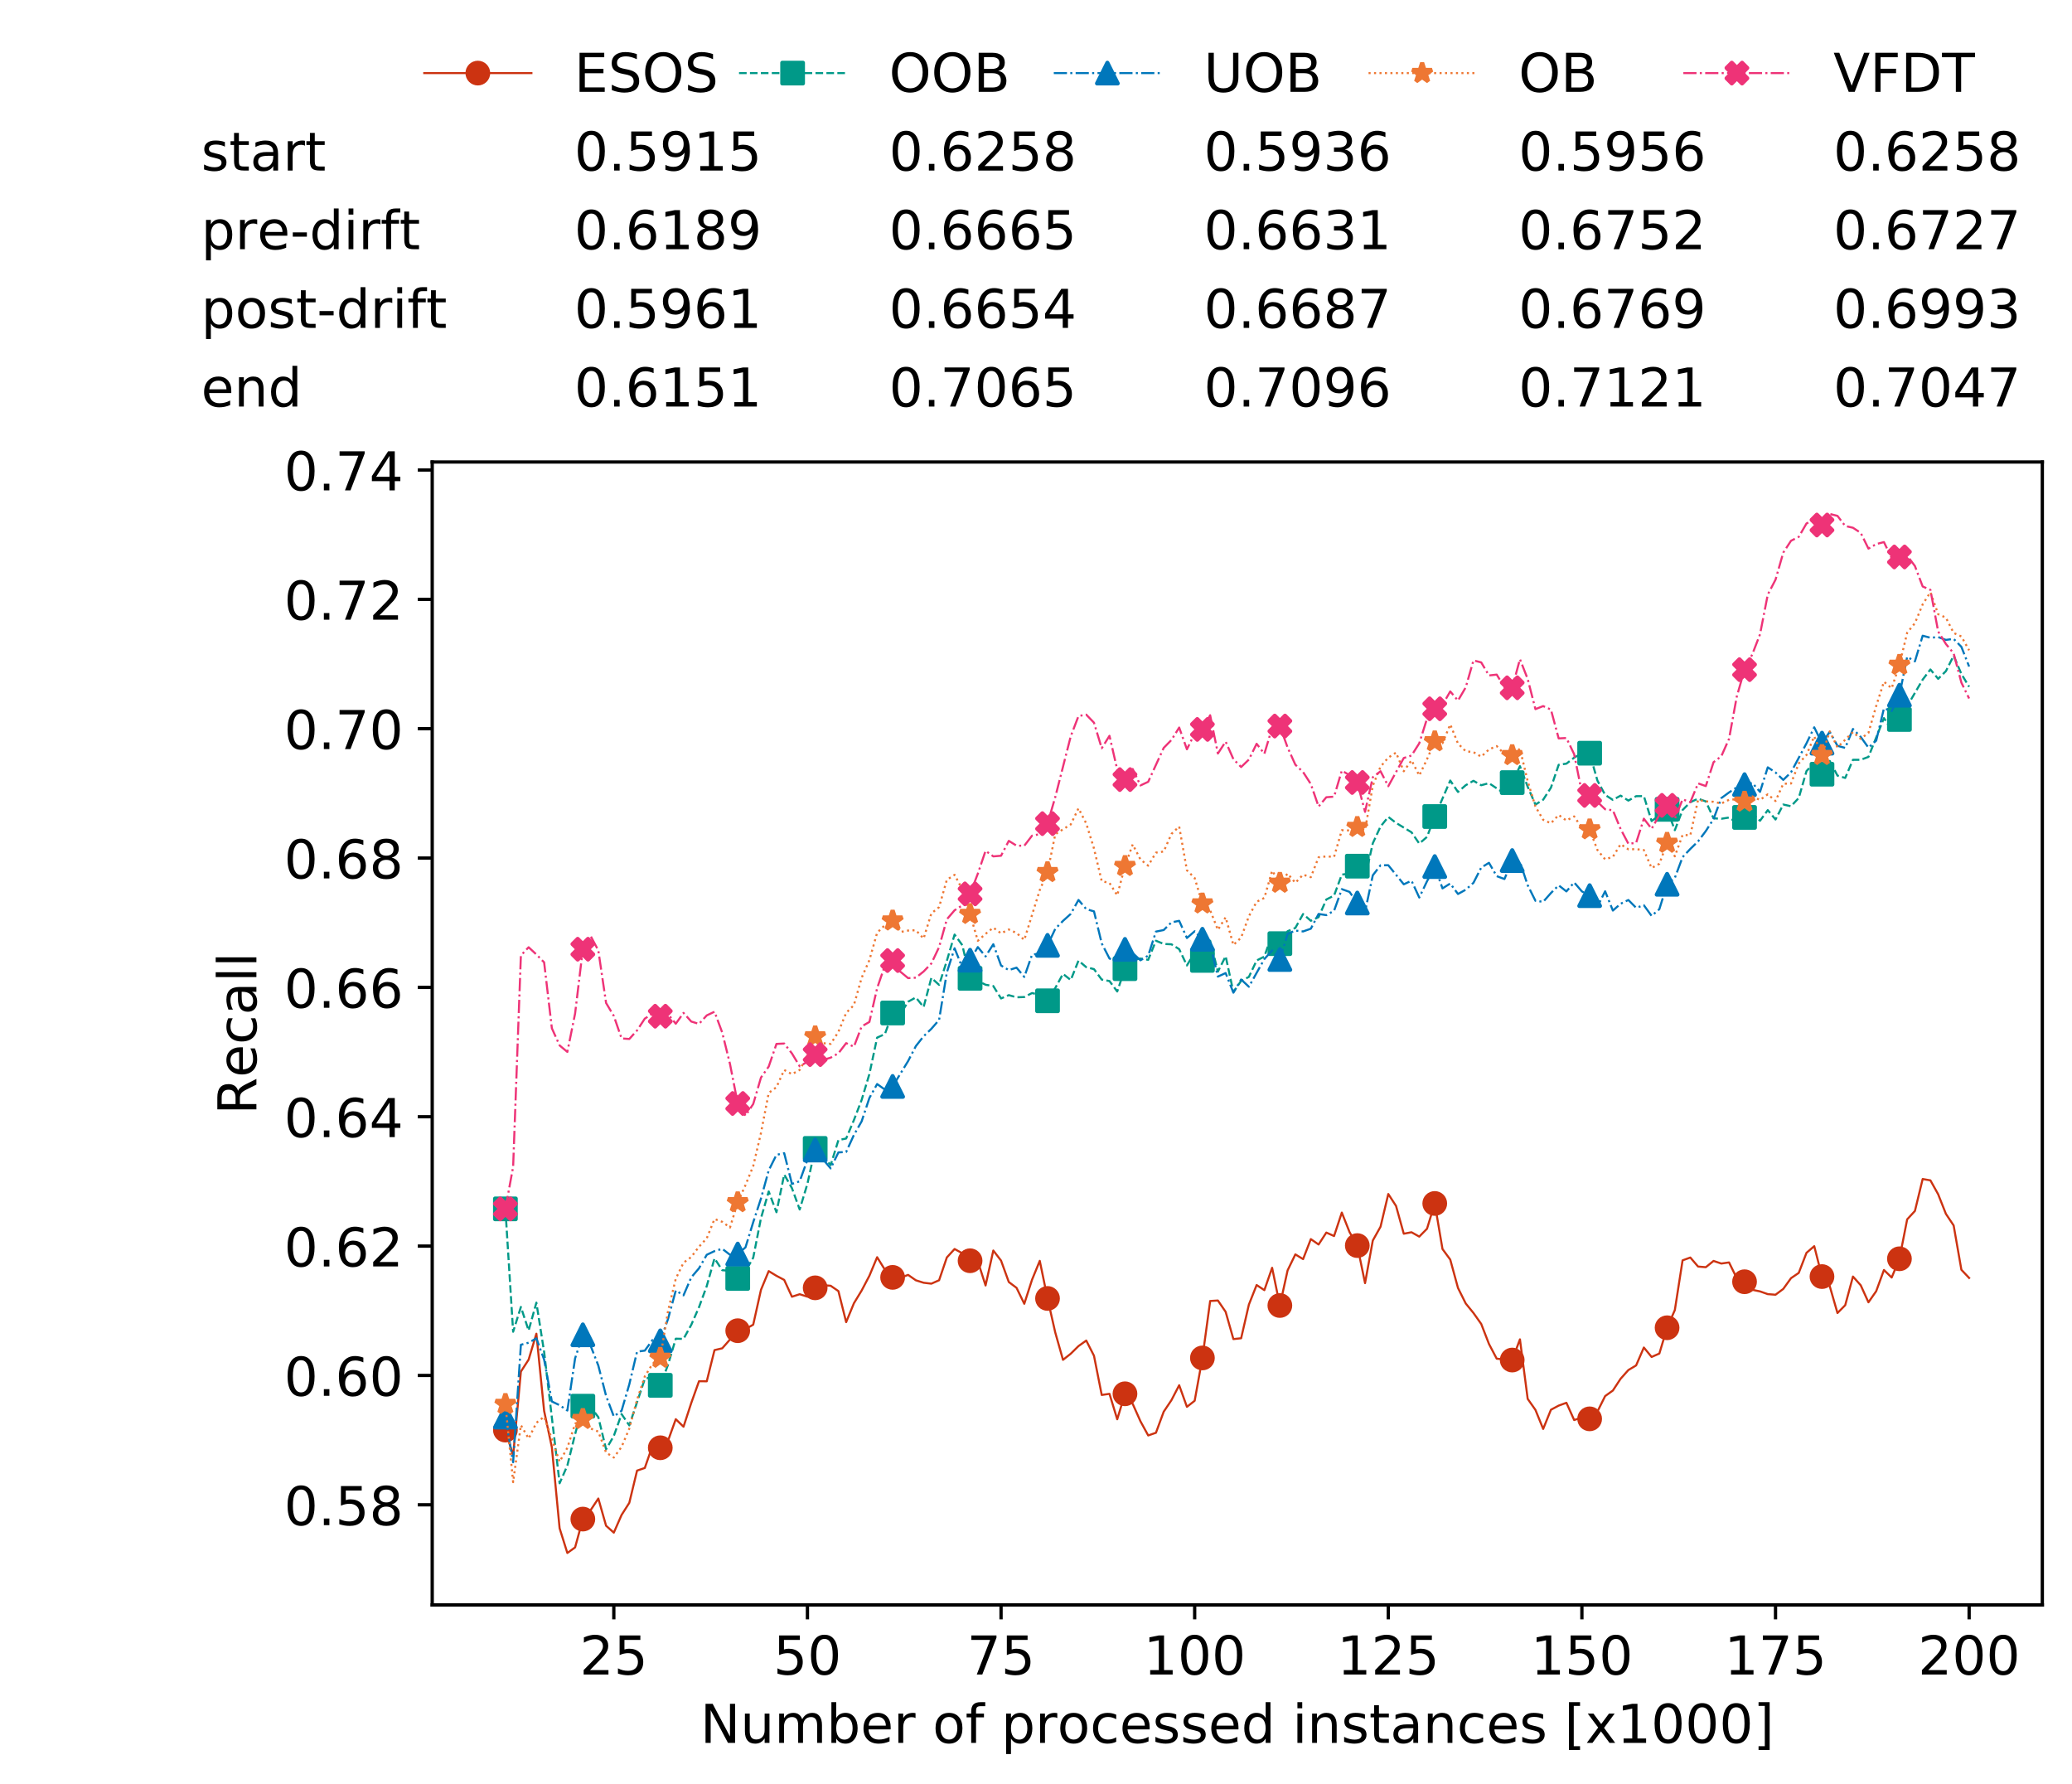 <?xml version="1.0" encoding="utf-8" standalone="no"?>
<!DOCTYPE svg PUBLIC "-//W3C//DTD SVG 1.1//EN"
  "http://www.w3.org/Graphics/SVG/1.1/DTD/svg11.dtd">
<!-- Created with matplotlib (https://matplotlib.org/) -->
<svg height="432.615pt" version="1.1" viewBox="0 0 502.65 432.615" width="502.65pt" xmlns="http://www.w3.org/2000/svg" xmlns:xlink="http://www.w3.org/1999/xlink">
 <defs>
  <style type="text/css">
*{stroke-linecap:butt;stroke-linejoin:round;white-space:pre;}
  </style>
 </defs>
 <g id="figure_1">
  <g id="patch_1">
   <path d="M 0 432.615 
L 502.65 432.615 
L 502.65 0 
L 0 0 
z
" style="fill:#ffffff;"/>
  </g>
  <g id="axes_1">
   <g id="patch_2">
    <path d="M 104.85 389.252 
L 495.45 389.252 
L 495.45 112.052 
L 104.85 112.052 
z
" style="fill:#ffffff;"/>
   </g>
   <g id="matplotlib.axis_1">
    <g id="xtick_1">
     <g id="line2d_1">
      <defs>
       <path d="M 0 0 
L 0 3.5 
" id="meb0a19bca2" style="stroke:#000000;stroke-width:0.8;"/>
      </defs>
      <g>
       <use style="stroke:#000000;stroke-width:0.8;" x="148.908" xlink:href="#meb0a19bca2" y="389.252"/>
      </g>
     </g>
     <g id="text_1">
      <!-- 25 -->
      <defs>
       <path d="M 19.188 8.297 
L 53.609 8.297 
L 53.609 0 
L 7.328 0 
L 7.328 8.297 
Q 12.938 14.109 22.625 23.891 
Q 32.328 33.688 34.812 36.531 
Q 39.547 41.844 41.422 45.531 
Q 43.312 49.219 43.312 52.781 
Q 43.312 58.594 39.234 62.25 
Q 35.156 65.922 28.609 65.922 
Q 23.969 65.922 18.812 64.312 
Q 13.672 62.703 7.812 59.422 
L 7.812 69.391 
Q 13.766 71.781 18.938 73 
Q 24.125 74.219 28.422 74.219 
Q 39.75 74.219 46.484 68.547 
Q 53.219 62.891 53.219 53.422 
Q 53.219 48.922 51.531 44.891 
Q 49.859 40.875 45.406 35.406 
Q 44.188 33.984 37.641 27.219 
Q 31.109 20.453 19.188 8.297 
z
" id="DejaVuSans-50"/>
       <path d="M 10.797 72.906 
L 49.516 72.906 
L 49.516 64.594 
L 19.828 64.594 
L 19.828 46.734 
Q 21.969 47.469 24.109 47.828 
Q 26.266 48.188 28.422 48.188 
Q 40.625 48.188 47.75 41.5 
Q 54.891 34.812 54.891 23.391 
Q 54.891 11.625 47.562 5.094 
Q 40.234 -1.422 26.906 -1.422 
Q 22.312 -1.422 17.547 -0.641 
Q 12.797 0.141 7.719 1.703 
L 7.719 11.625 
Q 12.109 9.234 16.797 8.062 
Q 21.484 6.891 26.703 6.891 
Q 35.156 6.891 40.078 11.328 
Q 45.016 15.766 45.016 23.391 
Q 45.016 31 40.078 35.438 
Q 35.156 39.891 26.703 39.891 
Q 22.75 39.891 18.812 39.016 
Q 14.891 38.141 10.797 36.281 
z
" id="DejaVuSans-53"/>
      </defs>
      <g transform="translate(140.636 406.13)scale(0.13 -0.13)">
       <use xlink:href="#DejaVuSans-50"/>
       <use x="63.623" xlink:href="#DejaVuSans-53"/>
      </g>
     </g>
    </g>
    <g id="xtick_2">
     <g id="line2d_2">
      <g>
       <use style="stroke:#000000;stroke-width:0.8;" x="195.877" xlink:href="#meb0a19bca2" y="389.252"/>
      </g>
     </g>
     <g id="text_2">
      <!-- 50 -->
      <defs>
       <path d="M 31.781 66.406 
Q 24.172 66.406 20.328 58.906 
Q 16.5 51.422 16.5 36.375 
Q 16.5 21.391 20.328 13.891 
Q 24.172 6.391 31.781 6.391 
Q 39.453 6.391 43.281 13.891 
Q 47.125 21.391 47.125 36.375 
Q 47.125 51.422 43.281 58.906 
Q 39.453 66.406 31.781 66.406 
z
M 31.781 74.219 
Q 44.047 74.219 50.516 64.516 
Q 56.984 54.828 56.984 36.375 
Q 56.984 17.969 50.516 8.266 
Q 44.047 -1.422 31.781 -1.422 
Q 19.531 -1.422 13.062 8.266 
Q 6.594 17.969 6.594 36.375 
Q 6.594 54.828 13.062 64.516 
Q 19.531 74.219 31.781 74.219 
z
" id="DejaVuSans-48"/>
      </defs>
      <g transform="translate(187.606 406.13)scale(0.13 -0.13)">
       <use xlink:href="#DejaVuSans-53"/>
       <use x="63.623" xlink:href="#DejaVuSans-48"/>
      </g>
     </g>
    </g>
    <g id="xtick_3">
     <g id="line2d_3">
      <g>
       <use style="stroke:#000000;stroke-width:0.8;" x="242.847" xlink:href="#meb0a19bca2" y="389.252"/>
      </g>
     </g>
     <g id="text_3">
      <!-- 75 -->
      <defs>
       <path d="M 8.203 72.906 
L 55.078 72.906 
L 55.078 68.703 
L 28.609 0 
L 18.312 0 
L 43.219 64.594 
L 8.203 64.594 
z
" id="DejaVuSans-55"/>
      </defs>
      <g transform="translate(234.576 406.13)scale(0.13 -0.13)">
       <use xlink:href="#DejaVuSans-55"/>
       <use x="63.623" xlink:href="#DejaVuSans-53"/>
      </g>
     </g>
    </g>
    <g id="xtick_4">
     <g id="line2d_4">
      <g>
       <use style="stroke:#000000;stroke-width:0.8;" x="289.817" xlink:href="#meb0a19bca2" y="389.252"/>
      </g>
     </g>
     <g id="text_4">
      <!-- 100 -->
      <defs>
       <path d="M 12.406 8.297 
L 28.516 8.297 
L 28.516 63.922 
L 10.984 60.406 
L 10.984 69.391 
L 28.422 72.906 
L 38.281 72.906 
L 38.281 8.297 
L 54.391 8.297 
L 54.391 0 
L 12.406 0 
z
" id="DejaVuSans-49"/>
      </defs>
      <g transform="translate(277.41 406.13)scale(0.13 -0.13)">
       <use xlink:href="#DejaVuSans-49"/>
       <use x="63.623" xlink:href="#DejaVuSans-48"/>
       <use x="127.246" xlink:href="#DejaVuSans-48"/>
      </g>
     </g>
    </g>
    <g id="xtick_5">
     <g id="line2d_5">
      <g>
       <use style="stroke:#000000;stroke-width:0.8;" x="336.786" xlink:href="#meb0a19bca2" y="389.252"/>
      </g>
     </g>
     <g id="text_5">
      <!-- 125 -->
      <g transform="translate(324.379 406.13)scale(0.13 -0.13)">
       <use xlink:href="#DejaVuSans-49"/>
       <use x="63.623" xlink:href="#DejaVuSans-50"/>
       <use x="127.246" xlink:href="#DejaVuSans-53"/>
      </g>
     </g>
    </g>
    <g id="xtick_6">
     <g id="line2d_6">
      <g>
       <use style="stroke:#000000;stroke-width:0.8;" x="383.756" xlink:href="#meb0a19bca2" y="389.252"/>
      </g>
     </g>
     <g id="text_6">
      <!-- 150 -->
      <g transform="translate(371.349 406.13)scale(0.13 -0.13)">
       <use xlink:href="#DejaVuSans-49"/>
       <use x="63.623" xlink:href="#DejaVuSans-53"/>
       <use x="127.246" xlink:href="#DejaVuSans-48"/>
      </g>
     </g>
    </g>
    <g id="xtick_7">
     <g id="line2d_7">
      <g>
       <use style="stroke:#000000;stroke-width:0.8;" x="430.726" xlink:href="#meb0a19bca2" y="389.252"/>
      </g>
     </g>
     <g id="text_7">
      <!-- 175 -->
      <g transform="translate(418.319 406.13)scale(0.13 -0.13)">
       <use xlink:href="#DejaVuSans-49"/>
       <use x="63.623" xlink:href="#DejaVuSans-55"/>
       <use x="127.246" xlink:href="#DejaVuSans-53"/>
      </g>
     </g>
    </g>
    <g id="xtick_8">
     <g id="line2d_8">
      <g>
       <use style="stroke:#000000;stroke-width:0.8;" x="477.695" xlink:href="#meb0a19bca2" y="389.252"/>
      </g>
     </g>
     <g id="text_8">
      <!-- 200 -->
      <g transform="translate(465.289 406.13)scale(0.13 -0.13)">
       <use xlink:href="#DejaVuSans-50"/>
       <use x="63.623" xlink:href="#DejaVuSans-48"/>
       <use x="127.246" xlink:href="#DejaVuSans-48"/>
      </g>
     </g>
    </g>
    <g id="text_9">
     <!-- Number of processed instances [x1000] -->
     <defs>
      <path d="M 9.812 72.906 
L 23.094 72.906 
L 55.422 11.922 
L 55.422 72.906 
L 64.984 72.906 
L 64.984 0 
L 51.703 0 
L 19.391 60.984 
L 19.391 0 
L 9.812 0 
z
" id="DejaVuSans-78"/>
      <path d="M 8.5 21.578 
L 8.5 54.688 
L 17.484 54.688 
L 17.484 21.922 
Q 17.484 14.156 20.5 10.266 
Q 23.531 6.391 29.594 6.391 
Q 36.859 6.391 41.078 11.031 
Q 45.312 15.672 45.312 23.688 
L 45.312 54.688 
L 54.297 54.688 
L 54.297 0 
L 45.312 0 
L 45.312 8.406 
Q 42.047 3.422 37.719 1 
Q 33.406 -1.422 27.688 -1.422 
Q 18.266 -1.422 13.375 4.438 
Q 8.5 10.297 8.5 21.578 
z
M 31.109 56 
z
" id="DejaVuSans-117"/>
      <path d="M 52 44.188 
Q 55.375 50.25 60.062 53.125 
Q 64.75 56 71.094 56 
Q 79.641 56 84.281 50.016 
Q 88.922 44.047 88.922 33.016 
L 88.922 0 
L 79.891 0 
L 79.891 32.719 
Q 79.891 40.578 77.094 44.375 
Q 74.312 48.188 68.609 48.188 
Q 61.625 48.188 57.562 43.547 
Q 53.516 38.922 53.516 30.906 
L 53.516 0 
L 44.484 0 
L 44.484 32.719 
Q 44.484 40.625 41.703 44.406 
Q 38.922 48.188 33.109 48.188 
Q 26.219 48.188 22.156 43.531 
Q 18.109 38.875 18.109 30.906 
L 18.109 0 
L 9.078 0 
L 9.078 54.688 
L 18.109 54.688 
L 18.109 46.188 
Q 21.188 51.219 25.484 53.609 
Q 29.781 56 35.688 56 
Q 41.656 56 45.828 52.969 
Q 50 49.953 52 44.188 
z
" id="DejaVuSans-109"/>
      <path d="M 48.688 27.297 
Q 48.688 37.203 44.609 42.844 
Q 40.531 48.484 33.406 48.484 
Q 26.266 48.484 22.188 42.844 
Q 18.109 37.203 18.109 27.297 
Q 18.109 17.391 22.188 11.75 
Q 26.266 6.109 33.406 6.109 
Q 40.531 6.109 44.609 11.75 
Q 48.688 17.391 48.688 27.297 
z
M 18.109 46.391 
Q 20.953 51.266 25.266 53.625 
Q 29.594 56 35.594 56 
Q 45.562 56 51.781 48.094 
Q 58.016 40.188 58.016 27.297 
Q 58.016 14.406 51.781 6.484 
Q 45.562 -1.422 35.594 -1.422 
Q 29.594 -1.422 25.266 0.953 
Q 20.953 3.328 18.109 8.203 
L 18.109 0 
L 9.078 0 
L 9.078 75.984 
L 18.109 75.984 
z
" id="DejaVuSans-98"/>
      <path d="M 56.203 29.594 
L 56.203 25.203 
L 14.891 25.203 
Q 15.484 15.922 20.484 11.062 
Q 25.484 6.203 34.422 6.203 
Q 39.594 6.203 44.453 7.469 
Q 49.312 8.734 54.109 11.281 
L 54.109 2.781 
Q 49.266 0.734 44.188 -0.344 
Q 39.109 -1.422 33.891 -1.422 
Q 20.797 -1.422 13.156 6.188 
Q 5.516 13.812 5.516 26.812 
Q 5.516 40.234 12.766 48.109 
Q 20.016 56 32.328 56 
Q 43.359 56 49.781 48.891 
Q 56.203 41.797 56.203 29.594 
z
M 47.219 32.234 
Q 47.125 39.594 43.094 43.984 
Q 39.062 48.391 32.422 48.391 
Q 24.906 48.391 20.391 44.141 
Q 15.875 39.891 15.188 32.172 
z
" id="DejaVuSans-101"/>
      <path d="M 41.109 46.297 
Q 39.594 47.172 37.812 47.578 
Q 36.031 48 33.891 48 
Q 26.266 48 22.188 43.047 
Q 18.109 38.094 18.109 28.812 
L 18.109 0 
L 9.078 0 
L 9.078 54.688 
L 18.109 54.688 
L 18.109 46.188 
Q 20.953 51.172 25.484 53.578 
Q 30.031 56 36.531 56 
Q 37.453 56 38.578 55.875 
Q 39.703 55.766 41.062 55.516 
z
" id="DejaVuSans-114"/>
      <path id="DejaVuSans-32"/>
      <path d="M 30.609 48.391 
Q 23.391 48.391 19.188 42.75 
Q 14.984 37.109 14.984 27.297 
Q 14.984 17.484 19.156 11.844 
Q 23.344 6.203 30.609 6.203 
Q 37.797 6.203 41.984 11.859 
Q 46.188 17.531 46.188 27.297 
Q 46.188 37.016 41.984 42.703 
Q 37.797 48.391 30.609 48.391 
z
M 30.609 56 
Q 42.328 56 49.016 48.375 
Q 55.719 40.766 55.719 27.297 
Q 55.719 13.875 49.016 6.219 
Q 42.328 -1.422 30.609 -1.422 
Q 18.844 -1.422 12.172 6.219 
Q 5.516 13.875 5.516 27.297 
Q 5.516 40.766 12.172 48.375 
Q 18.844 56 30.609 56 
z
" id="DejaVuSans-111"/>
      <path d="M 37.109 75.984 
L 37.109 68.5 
L 28.516 68.5 
Q 23.688 68.5 21.797 66.547 
Q 19.922 64.594 19.922 59.516 
L 19.922 54.688 
L 34.719 54.688 
L 34.719 47.703 
L 19.922 47.703 
L 19.922 0 
L 10.891 0 
L 10.891 47.703 
L 2.297 47.703 
L 2.297 54.688 
L 10.891 54.688 
L 10.891 58.5 
Q 10.891 67.625 15.141 71.797 
Q 19.391 75.984 28.609 75.984 
z
" id="DejaVuSans-102"/>
      <path d="M 18.109 8.203 
L 18.109 -20.797 
L 9.078 -20.797 
L 9.078 54.688 
L 18.109 54.688 
L 18.109 46.391 
Q 20.953 51.266 25.266 53.625 
Q 29.594 56 35.594 56 
Q 45.562 56 51.781 48.094 
Q 58.016 40.188 58.016 27.297 
Q 58.016 14.406 51.781 6.484 
Q 45.562 -1.422 35.594 -1.422 
Q 29.594 -1.422 25.266 0.953 
Q 20.953 3.328 18.109 8.203 
z
M 48.688 27.297 
Q 48.688 37.203 44.609 42.844 
Q 40.531 48.484 33.406 48.484 
Q 26.266 48.484 22.188 42.844 
Q 18.109 37.203 18.109 27.297 
Q 18.109 17.391 22.188 11.75 
Q 26.266 6.109 33.406 6.109 
Q 40.531 6.109 44.609 11.75 
Q 48.688 17.391 48.688 27.297 
z
" id="DejaVuSans-112"/>
      <path d="M 48.781 52.594 
L 48.781 44.188 
Q 44.969 46.297 41.141 47.344 
Q 37.312 48.391 33.406 48.391 
Q 24.656 48.391 19.812 42.844 
Q 14.984 37.312 14.984 27.297 
Q 14.984 17.281 19.812 11.734 
Q 24.656 6.203 33.406 6.203 
Q 37.312 6.203 41.141 7.25 
Q 44.969 8.297 48.781 10.406 
L 48.781 2.094 
Q 45.016 0.344 40.984 -0.531 
Q 36.969 -1.422 32.422 -1.422 
Q 20.062 -1.422 12.781 6.344 
Q 5.516 14.109 5.516 27.297 
Q 5.516 40.672 12.859 48.328 
Q 20.219 56 33.016 56 
Q 37.156 56 41.109 55.141 
Q 45.062 54.297 48.781 52.594 
z
" id="DejaVuSans-99"/>
      <path d="M 44.281 53.078 
L 44.281 44.578 
Q 40.484 46.531 36.375 47.5 
Q 32.281 48.484 27.875 48.484 
Q 21.188 48.484 17.844 46.438 
Q 14.5 44.391 14.5 40.281 
Q 14.5 37.156 16.891 35.375 
Q 19.281 33.594 26.516 31.984 
L 29.594 31.297 
Q 39.156 29.25 43.188 25.516 
Q 47.219 21.781 47.219 15.094 
Q 47.219 7.469 41.188 3.016 
Q 35.156 -1.422 24.609 -1.422 
Q 20.219 -1.422 15.453 -0.562 
Q 10.688 0.297 5.422 2 
L 5.422 11.281 
Q 10.406 8.688 15.234 7.391 
Q 20.062 6.109 24.812 6.109 
Q 31.156 6.109 34.562 8.281 
Q 37.984 10.453 37.984 14.406 
Q 37.984 18.062 35.516 20.016 
Q 33.062 21.969 24.703 23.781 
L 21.578 24.516 
Q 13.234 26.266 9.516 29.906 
Q 5.812 33.547 5.812 39.891 
Q 5.812 47.609 11.281 51.797 
Q 16.75 56 26.812 56 
Q 31.781 56 36.172 55.266 
Q 40.578 54.547 44.281 53.078 
z
" id="DejaVuSans-115"/>
      <path d="M 45.406 46.391 
L 45.406 75.984 
L 54.391 75.984 
L 54.391 0 
L 45.406 0 
L 45.406 8.203 
Q 42.578 3.328 38.25 0.953 
Q 33.938 -1.422 27.875 -1.422 
Q 17.969 -1.422 11.734 6.484 
Q 5.516 14.406 5.516 27.297 
Q 5.516 40.188 11.734 48.094 
Q 17.969 56 27.875 56 
Q 33.938 56 38.25 53.625 
Q 42.578 51.266 45.406 46.391 
z
M 14.797 27.297 
Q 14.797 17.391 18.875 11.75 
Q 22.953 6.109 30.078 6.109 
Q 37.203 6.109 41.297 11.75 
Q 45.406 17.391 45.406 27.297 
Q 45.406 37.203 41.297 42.844 
Q 37.203 48.484 30.078 48.484 
Q 22.953 48.484 18.875 42.844 
Q 14.797 37.203 14.797 27.297 
z
" id="DejaVuSans-100"/>
      <path d="M 9.422 54.688 
L 18.406 54.688 
L 18.406 0 
L 9.422 0 
z
M 9.422 75.984 
L 18.406 75.984 
L 18.406 64.594 
L 9.422 64.594 
z
" id="DejaVuSans-105"/>
      <path d="M 54.891 33.016 
L 54.891 0 
L 45.906 0 
L 45.906 32.719 
Q 45.906 40.484 42.875 44.328 
Q 39.844 48.188 33.797 48.188 
Q 26.516 48.188 22.312 43.547 
Q 18.109 38.922 18.109 30.906 
L 18.109 0 
L 9.078 0 
L 9.078 54.688 
L 18.109 54.688 
L 18.109 46.188 
Q 21.344 51.125 25.703 53.562 
Q 30.078 56 35.797 56 
Q 45.219 56 50.047 50.172 
Q 54.891 44.344 54.891 33.016 
z
" id="DejaVuSans-110"/>
      <path d="M 18.312 70.219 
L 18.312 54.688 
L 36.812 54.688 
L 36.812 47.703 
L 18.312 47.703 
L 18.312 18.016 
Q 18.312 11.328 20.141 9.422 
Q 21.969 7.516 27.594 7.516 
L 36.812 7.516 
L 36.812 0 
L 27.594 0 
Q 17.188 0 13.234 3.875 
Q 9.281 7.766 9.281 18.016 
L 9.281 47.703 
L 2.688 47.703 
L 2.688 54.688 
L 9.281 54.688 
L 9.281 70.219 
z
" id="DejaVuSans-116"/>
      <path d="M 34.281 27.484 
Q 23.391 27.484 19.188 25 
Q 14.984 22.516 14.984 16.5 
Q 14.984 11.719 18.141 8.906 
Q 21.297 6.109 26.703 6.109 
Q 34.188 6.109 38.703 11.406 
Q 43.219 16.703 43.219 25.484 
L 43.219 27.484 
z
M 52.203 31.203 
L 52.203 0 
L 43.219 0 
L 43.219 8.297 
Q 40.141 3.328 35.547 0.953 
Q 30.953 -1.422 24.312 -1.422 
Q 15.922 -1.422 10.953 3.297 
Q 6 8.016 6 15.922 
Q 6 25.141 12.172 29.828 
Q 18.359 34.516 30.609 34.516 
L 43.219 34.516 
L 43.219 35.406 
Q 43.219 41.609 39.141 45 
Q 35.062 48.391 27.688 48.391 
Q 23 48.391 18.547 47.266 
Q 14.109 46.141 10.016 43.891 
L 10.016 52.203 
Q 14.938 54.109 19.578 55.047 
Q 24.219 56 28.609 56 
Q 40.484 56 46.344 49.844 
Q 52.203 43.703 52.203 31.203 
z
" id="DejaVuSans-97"/>
      <path d="M 8.594 75.984 
L 29.297 75.984 
L 29.297 69 
L 17.578 69 
L 17.578 -6.203 
L 29.297 -6.203 
L 29.297 -13.188 
L 8.594 -13.188 
z
" id="DejaVuSans-91"/>
      <path d="M 54.891 54.688 
L 35.109 28.078 
L 55.906 0 
L 45.312 0 
L 29.391 21.484 
L 13.484 0 
L 2.875 0 
L 24.125 28.609 
L 4.688 54.688 
L 15.281 54.688 
L 29.781 35.203 
L 44.281 54.688 
z
" id="DejaVuSans-120"/>
      <path d="M 30.422 75.984 
L 30.422 -13.188 
L 9.719 -13.188 
L 9.719 -6.203 
L 21.391 -6.203 
L 21.391 69 
L 9.719 69 
L 9.719 75.984 
z
" id="DejaVuSans-93"/>
     </defs>
     <g transform="translate(169.881 422.711)scale(0.13 -0.13)">
      <use xlink:href="#DejaVuSans-78"/>
      <use x="74.805" xlink:href="#DejaVuSans-117"/>
      <use x="138.184" xlink:href="#DejaVuSans-109"/>
      <use x="235.596" xlink:href="#DejaVuSans-98"/>
      <use x="299.072" xlink:href="#DejaVuSans-101"/>
      <use x="360.596" xlink:href="#DejaVuSans-114"/>
      <use x="401.709" xlink:href="#DejaVuSans-32"/>
      <use x="433.496" xlink:href="#DejaVuSans-111"/>
      <use x="494.678" xlink:href="#DejaVuSans-102"/>
      <use x="529.883" xlink:href="#DejaVuSans-32"/>
      <use x="561.67" xlink:href="#DejaVuSans-112"/>
      <use x="625.146" xlink:href="#DejaVuSans-114"/>
      <use x="666.229" xlink:href="#DejaVuSans-111"/>
      <use x="727.41" xlink:href="#DejaVuSans-99"/>
      <use x="782.391" xlink:href="#DejaVuSans-101"/>
      <use x="843.914" xlink:href="#DejaVuSans-115"/>
      <use x="896.014" xlink:href="#DejaVuSans-115"/>
      <use x="948.113" xlink:href="#DejaVuSans-101"/>
      <use x="1009.637" xlink:href="#DejaVuSans-100"/>
      <use x="1073.113" xlink:href="#DejaVuSans-32"/>
      <use x="1104.9" xlink:href="#DejaVuSans-105"/>
      <use x="1132.684" xlink:href="#DejaVuSans-110"/>
      <use x="1196.062" xlink:href="#DejaVuSans-115"/>
      <use x="1248.162" xlink:href="#DejaVuSans-116"/>
      <use x="1287.371" xlink:href="#DejaVuSans-97"/>
      <use x="1348.65" xlink:href="#DejaVuSans-110"/>
      <use x="1412.029" xlink:href="#DejaVuSans-99"/>
      <use x="1467.01" xlink:href="#DejaVuSans-101"/>
      <use x="1528.533" xlink:href="#DejaVuSans-115"/>
      <use x="1580.633" xlink:href="#DejaVuSans-32"/>
      <use x="1612.42" xlink:href="#DejaVuSans-91"/>
      <use x="1651.434" xlink:href="#DejaVuSans-120"/>
      <use x="1710.613" xlink:href="#DejaVuSans-49"/>
      <use x="1774.236" xlink:href="#DejaVuSans-48"/>
      <use x="1837.859" xlink:href="#DejaVuSans-48"/>
      <use x="1901.482" xlink:href="#DejaVuSans-48"/>
      <use x="1965.105" xlink:href="#DejaVuSans-93"/>
     </g>
    </g>
   </g>
   <g id="matplotlib.axis_2">
    <g id="ytick_1">
     <g id="line2d_9">
      <defs>
       <path d="M 0 0 
L -3.5 0 
" id="m0917295bdd" style="stroke:#000000;stroke-width:0.8;"/>
      </defs>
      <g>
       <use style="stroke:#000000;stroke-width:0.8;" x="104.85" xlink:href="#m0917295bdd" y="364.962"/>
      </g>
     </g>
     <g id="text_10">
      <!-- 0.58 -->
      <defs>
       <path d="M 10.688 12.406 
L 21 12.406 
L 21 0 
L 10.688 0 
z
" id="DejaVuSans-46"/>
       <path d="M 31.781 34.625 
Q 24.75 34.625 20.719 30.859 
Q 16.703 27.094 16.703 20.516 
Q 16.703 13.922 20.719 10.156 
Q 24.75 6.391 31.781 6.391 
Q 38.812 6.391 42.859 10.172 
Q 46.922 13.969 46.922 20.516 
Q 46.922 27.094 42.891 30.859 
Q 38.875 34.625 31.781 34.625 
z
M 21.922 38.812 
Q 15.578 40.375 12.031 44.719 
Q 8.5 49.078 8.5 55.328 
Q 8.5 64.062 14.719 69.141 
Q 20.953 74.219 31.781 74.219 
Q 42.672 74.219 48.875 69.141 
Q 55.078 64.062 55.078 55.328 
Q 55.078 49.078 51.531 44.719 
Q 48 40.375 41.703 38.812 
Q 48.828 37.156 52.797 32.312 
Q 56.781 27.484 56.781 20.516 
Q 56.781 9.906 50.312 4.234 
Q 43.844 -1.422 31.781 -1.422 
Q 19.734 -1.422 13.25 4.234 
Q 6.781 9.906 6.781 20.516 
Q 6.781 27.484 10.781 32.312 
Q 14.797 37.156 21.922 38.812 
z
M 18.312 54.391 
Q 18.312 48.734 21.844 45.562 
Q 25.391 42.391 31.781 42.391 
Q 38.141 42.391 41.719 45.562 
Q 45.312 48.734 45.312 54.391 
Q 45.312 60.062 41.719 63.234 
Q 38.141 66.406 31.781 66.406 
Q 25.391 66.406 21.844 63.234 
Q 18.312 60.062 18.312 54.391 
z
" id="DejaVuSans-56"/>
      </defs>
      <g transform="translate(68.905 369.901)scale(0.13 -0.13)">
       <use xlink:href="#DejaVuSans-48"/>
       <use x="63.623" xlink:href="#DejaVuSans-46"/>
       <use x="95.41" xlink:href="#DejaVuSans-53"/>
       <use x="159.033" xlink:href="#DejaVuSans-56"/>
      </g>
     </g>
    </g>
    <g id="ytick_2">
     <g id="line2d_10">
      <g>
       <use style="stroke:#000000;stroke-width:0.8;" x="104.85" xlink:href="#m0917295bdd" y="333.591"/>
      </g>
     </g>
     <g id="text_11">
      <!-- 0.60 -->
      <defs>
       <path d="M 33.016 40.375 
Q 26.375 40.375 22.484 35.828 
Q 18.609 31.297 18.609 23.391 
Q 18.609 15.531 22.484 10.953 
Q 26.375 6.391 33.016 6.391 
Q 39.656 6.391 43.531 10.953 
Q 47.406 15.531 47.406 23.391 
Q 47.406 31.297 43.531 35.828 
Q 39.656 40.375 33.016 40.375 
z
M 52.594 71.297 
L 52.594 62.312 
Q 48.875 64.062 45.094 64.984 
Q 41.312 65.922 37.594 65.922 
Q 27.828 65.922 22.672 59.328 
Q 17.531 52.734 16.797 39.406 
Q 19.672 43.656 24.016 45.922 
Q 28.375 48.188 33.594 48.188 
Q 44.578 48.188 50.953 41.516 
Q 57.328 34.859 57.328 23.391 
Q 57.328 12.156 50.688 5.359 
Q 44.047 -1.422 33.016 -1.422 
Q 20.359 -1.422 13.672 8.266 
Q 6.984 17.969 6.984 36.375 
Q 6.984 53.656 15.188 63.938 
Q 23.391 74.219 37.203 74.219 
Q 40.922 74.219 44.703 73.484 
Q 48.484 72.75 52.594 71.297 
z
" id="DejaVuSans-54"/>
      </defs>
      <g transform="translate(68.905 338.53)scale(0.13 -0.13)">
       <use xlink:href="#DejaVuSans-48"/>
       <use x="63.623" xlink:href="#DejaVuSans-46"/>
       <use x="95.41" xlink:href="#DejaVuSans-54"/>
       <use x="159.033" xlink:href="#DejaVuSans-48"/>
      </g>
     </g>
    </g>
    <g id="ytick_3">
     <g id="line2d_11">
      <g>
       <use style="stroke:#000000;stroke-width:0.8;" x="104.85" xlink:href="#m0917295bdd" y="302.22"/>
      </g>
     </g>
     <g id="text_12">
      <!-- 0.62 -->
      <g transform="translate(68.905 307.159)scale(0.13 -0.13)">
       <use xlink:href="#DejaVuSans-48"/>
       <use x="63.623" xlink:href="#DejaVuSans-46"/>
       <use x="95.41" xlink:href="#DejaVuSans-54"/>
       <use x="159.033" xlink:href="#DejaVuSans-50"/>
      </g>
     </g>
    </g>
    <g id="ytick_4">
     <g id="line2d_12">
      <g>
       <use style="stroke:#000000;stroke-width:0.8;" x="104.85" xlink:href="#m0917295bdd" y="270.848"/>
      </g>
     </g>
     <g id="text_13">
      <!-- 0.64 -->
      <defs>
       <path d="M 37.797 64.312 
L 12.891 25.391 
L 37.797 25.391 
z
M 35.203 72.906 
L 47.609 72.906 
L 47.609 25.391 
L 58.016 25.391 
L 58.016 17.188 
L 47.609 17.188 
L 47.609 0 
L 37.797 0 
L 37.797 17.188 
L 4.891 17.188 
L 4.891 26.703 
z
" id="DejaVuSans-52"/>
      </defs>
      <g transform="translate(68.905 275.787)scale(0.13 -0.13)">
       <use xlink:href="#DejaVuSans-48"/>
       <use x="63.623" xlink:href="#DejaVuSans-46"/>
       <use x="95.41" xlink:href="#DejaVuSans-54"/>
       <use x="159.033" xlink:href="#DejaVuSans-52"/>
      </g>
     </g>
    </g>
    <g id="ytick_5">
     <g id="line2d_13">
      <g>
       <use style="stroke:#000000;stroke-width:0.8;" x="104.85" xlink:href="#m0917295bdd" y="239.477"/>
      </g>
     </g>
     <g id="text_14">
      <!-- 0.66 -->
      <g transform="translate(68.905 244.416)scale(0.13 -0.13)">
       <use xlink:href="#DejaVuSans-48"/>
       <use x="63.623" xlink:href="#DejaVuSans-46"/>
       <use x="95.41" xlink:href="#DejaVuSans-54"/>
       <use x="159.033" xlink:href="#DejaVuSans-54"/>
      </g>
     </g>
    </g>
    <g id="ytick_6">
     <g id="line2d_14">
      <g>
       <use style="stroke:#000000;stroke-width:0.8;" x="104.85" xlink:href="#m0917295bdd" y="208.106"/>
      </g>
     </g>
     <g id="text_15">
      <!-- 0.68 -->
      <g transform="translate(68.905 213.045)scale(0.13 -0.13)">
       <use xlink:href="#DejaVuSans-48"/>
       <use x="63.623" xlink:href="#DejaVuSans-46"/>
       <use x="95.41" xlink:href="#DejaVuSans-54"/>
       <use x="159.033" xlink:href="#DejaVuSans-56"/>
      </g>
     </g>
    </g>
    <g id="ytick_7">
     <g id="line2d_15">
      <g>
       <use style="stroke:#000000;stroke-width:0.8;" x="104.85" xlink:href="#m0917295bdd" y="176.734"/>
      </g>
     </g>
     <g id="text_16">
      <!-- 0.70 -->
      <g transform="translate(68.905 181.673)scale(0.13 -0.13)">
       <use xlink:href="#DejaVuSans-48"/>
       <use x="63.623" xlink:href="#DejaVuSans-46"/>
       <use x="95.41" xlink:href="#DejaVuSans-55"/>
       <use x="159.033" xlink:href="#DejaVuSans-48"/>
      </g>
     </g>
    </g>
    <g id="ytick_8">
     <g id="line2d_16">
      <g>
       <use style="stroke:#000000;stroke-width:0.8;" x="104.85" xlink:href="#m0917295bdd" y="145.363"/>
      </g>
     </g>
     <g id="text_17">
      <!-- 0.72 -->
      <g transform="translate(68.905 150.302)scale(0.13 -0.13)">
       <use xlink:href="#DejaVuSans-48"/>
       <use x="63.623" xlink:href="#DejaVuSans-46"/>
       <use x="95.41" xlink:href="#DejaVuSans-55"/>
       <use x="159.033" xlink:href="#DejaVuSans-50"/>
      </g>
     </g>
    </g>
    <g id="ytick_9">
     <g id="line2d_17">
      <g>
       <use style="stroke:#000000;stroke-width:0.8;" x="104.85" xlink:href="#m0917295bdd" y="113.992"/>
      </g>
     </g>
     <g id="text_18">
      <!-- 0.74 -->
      <g transform="translate(68.905 118.931)scale(0.13 -0.13)">
       <use xlink:href="#DejaVuSans-48"/>
       <use x="63.623" xlink:href="#DejaVuSans-46"/>
       <use x="95.41" xlink:href="#DejaVuSans-55"/>
       <use x="159.033" xlink:href="#DejaVuSans-52"/>
      </g>
     </g>
    </g>
    <g id="text_19">
     <!-- Recall -->
     <defs>
      <path d="M 44.391 34.188 
Q 47.562 33.109 50.562 29.594 
Q 53.562 26.078 56.594 19.922 
L 66.609 0 
L 56 0 
L 46.688 18.703 
Q 43.062 26.031 39.672 28.422 
Q 36.281 30.812 30.422 30.812 
L 19.672 30.812 
L 19.672 0 
L 9.812 0 
L 9.812 72.906 
L 32.078 72.906 
Q 44.578 72.906 50.734 67.672 
Q 56.891 62.453 56.891 51.906 
Q 56.891 45.016 53.688 40.469 
Q 50.484 35.938 44.391 34.188 
z
M 19.672 64.797 
L 19.672 38.922 
L 32.078 38.922 
Q 39.203 38.922 42.844 42.219 
Q 46.484 45.516 46.484 51.906 
Q 46.484 58.297 42.844 61.547 
Q 39.203 64.797 32.078 64.797 
z
" id="DejaVuSans-82"/>
      <path d="M 9.422 75.984 
L 18.406 75.984 
L 18.406 0 
L 9.422 0 
z
" id="DejaVuSans-108"/>
     </defs>
     <g transform="translate(62.201 270.333)rotate(-90)scale(0.13 -0.13)">
      <use xlink:href="#DejaVuSans-82"/>
      <use x="69.42" xlink:href="#DejaVuSans-101"/>
      <use x="130.943" xlink:href="#DejaVuSans-99"/>
      <use x="185.924" xlink:href="#DejaVuSans-97"/>
      <use x="247.203" xlink:href="#DejaVuSans-108"/>
      <use x="274.986" xlink:href="#DejaVuSans-108"/>
     </g>
    </g>
   </g>
   <g id="line2d_18"/>
   <g id="line2d_19"/>
   <g id="line2d_20"/>
   <g id="line2d_21"/>
   <g id="line2d_22"/>
   <g id="line2d_23">
    <path clip-path="url(#p5b74aa5ce4)" d="M 122.605 346.847 
L 124.483 353.023 
L 126.362 332.661 
L 128.241 329.756 
L 130.12 323.468 
L 131.998 342.191 
L 133.877 351.019 
L 135.756 370.662 
L 137.635 376.652 
L 139.514 375.295 
L 141.392 368.429 
L 143.271 366.276 
L 145.15 363.44 
L 147.029 370.047 
L 148.908 371.718 
L 150.786 367.431 
L 152.665 364.484 
L 154.544 356.673 
L 156.423 356.034 
L 158.302 350.617 
L 160.18 351.135 
L 162.059 349.429 
L 163.938 344.204 
L 165.817 346.028 
L 167.695 340.263 
L 169.574 334.993 
L 171.453 335.011 
L 173.332 327.449 
L 175.211 327.008 
L 178.968 322.744 
L 180.847 322.352 
L 182.726 321.27 
L 184.605 312.829 
L 186.483 308.288 
L 188.362 309.428 
L 190.241 310.423 
L 192.12 314.501 
L 193.998 313.892 
L 195.877 314.487 
L 197.756 312.342 
L 199.635 311.687 
L 201.514 311.844 
L 203.392 313.136 
L 205.271 320.665 
L 207.15 316.089 
L 209.029 312.996 
L 210.908 309.416 
L 212.786 304.917 
L 214.665 307.95 
L 216.544 309.808 
L 218.423 309.912 
L 220.302 309.204 
L 222.18 310.516 
L 224.059 311.109 
L 225.938 311.334 
L 227.817 310.502 
L 229.695 304.976 
L 231.574 302.929 
L 233.453 303.963 
L 235.332 305.775 
L 237.211 305.88 
L 239.089 311.769 
L 240.968 303.292 
L 242.847 305.74 
L 244.726 310.932 
L 246.605 312.345 
L 248.483 316.21 
L 250.362 310.38 
L 252.241 305.799 
L 254.12 314.917 
L 255.998 323.181 
L 257.877 329.809 
L 259.756 328.319 
L 261.635 326.472 
L 263.514 325.13 
L 265.392 328.821 
L 267.271 338.326 
L 269.15 338.052 
L 271.029 344.222 
L 272.908 338.042 
L 274.786 340.495 
L 276.665 344.708 
L 278.544 348.145 
L 280.423 347.496 
L 282.302 342.393 
L 284.18 339.59 
L 286.059 335.966 
L 287.938 341.206 
L 289.817 339.734 
L 291.695 329.347 
L 293.574 315.536 
L 295.453 315.417 
L 297.332 318.167 
L 299.211 324.773 
L 301.089 324.574 
L 302.968 316.413 
L 304.847 311.666 
L 306.726 312.904 
L 308.605 307.479 
L 310.483 316.629 
L 312.362 308.109 
L 314.241 304.233 
L 316.12 305.378 
L 317.998 300.526 
L 319.877 301.833 
L 321.756 298.942 
L 323.635 299.781 
L 325.514 294.094 
L 327.392 298.834 
L 329.271 302.097 
L 331.15 311.205 
L 333.029 300.871 
L 334.908 297.518 
L 336.786 289.59 
L 338.665 292.479 
L 340.544 299.218 
L 342.423 298.864 
L 344.302 299.92 
L 346.18 298.014 
L 348.059 291.882 
L 349.938 302.936 
L 351.817 305.495 
L 353.695 312.37 
L 355.574 316.138 
L 357.453 318.449 
L 359.332 321.102 
L 361.211 325.954 
L 363.089 329.531 
L 366.847 329.858 
L 368.726 324.841 
L 370.605 339.272 
L 372.483 341.944 
L 374.362 346.565 
L 376.241 341.914 
L 378.12 340.91 
L 379.998 340.225 
L 381.877 344.408 
L 383.756 343.785 
L 385.635 344.118 
L 387.514 342.37 
L 389.392 338.598 
L 391.271 337.248 
L 393.15 334.388 
L 395.029 332.284 
L 396.908 331.162 
L 398.786 326.819 
L 400.665 329.107 
L 402.544 328.284 
L 404.423 322.027 
L 406.302 317.734 
L 408.18 305.68 
L 410.059 304.995 
L 411.938 307.184 
L 413.817 307.341 
L 415.695 305.821 
L 417.574 306.452 
L 419.453 306.181 
L 421.332 310.02 
L 423.211 310.867 
L 425.089 312.819 
L 426.968 313.21 
L 428.847 313.87 
L 430.726 314.015 
L 432.605 312.61 
L 434.483 310.002 
L 436.362 308.723 
L 438.241 303.851 
L 440.12 302.238 
L 441.998 309.614 
L 443.877 311.93 
L 445.756 318.454 
L 447.635 316.552 
L 449.514 309.605 
L 451.392 311.714 
L 453.271 315.853 
L 455.15 313.156 
L 457.029 308.015 
L 458.908 309.844 
L 460.786 305.296 
L 462.665 295.736 
L 464.544 293.701 
L 466.423 285.952 
L 468.302 286.28 
L 470.18 289.649 
L 472.059 294.402 
L 473.938 297.217 
L 475.817 307.964 
L 477.695 309.947 
L 477.695 309.947 
" style="fill:none;stroke:#cc3311;stroke-linecap:square;stroke-width:0.5;"/>
    <defs>
     <path d="M 0 2.5 
C 0.663 2.5 1.299 2.237 1.768 1.768 
C 2.237 1.299 2.5 0.663 2.5 0 
C 2.5 -0.663 2.237 -1.299 1.768 -1.768 
C 1.299 -2.237 0.663 -2.5 0 -2.5 
C -0.663 -2.5 -1.299 -2.237 -1.768 -1.768 
C -2.237 -1.299 -2.5 -0.663 -2.5 0 
C -2.5 0.663 -2.237 1.299 -1.768 1.768 
C -1.299 2.237 -0.663 2.5 0 2.5 
z
" id="m12907a5bcd" style="stroke:#cc3311;"/>
    </defs>
    <g clip-path="url(#p5b74aa5ce4)">
     <use style="fill:#cc3311;stroke:#cc3311;" x="122.605" xlink:href="#m12907a5bcd" y="346.847"/>
     <use style="fill:#cc3311;stroke:#cc3311;" x="141.392" xlink:href="#m12907a5bcd" y="368.429"/>
     <use style="fill:#cc3311;stroke:#cc3311;" x="160.18" xlink:href="#m12907a5bcd" y="351.135"/>
     <use style="fill:#cc3311;stroke:#cc3311;" x="178.968" xlink:href="#m12907a5bcd" y="322.744"/>
     <use style="fill:#cc3311;stroke:#cc3311;" x="197.756" xlink:href="#m12907a5bcd" y="312.342"/>
     <use style="fill:#cc3311;stroke:#cc3311;" x="216.544" xlink:href="#m12907a5bcd" y="309.808"/>
     <use style="fill:#cc3311;stroke:#cc3311;" x="235.332" xlink:href="#m12907a5bcd" y="305.775"/>
     <use style="fill:#cc3311;stroke:#cc3311;" x="254.12" xlink:href="#m12907a5bcd" y="314.917"/>
     <use style="fill:#cc3311;stroke:#cc3311;" x="272.908" xlink:href="#m12907a5bcd" y="338.042"/>
     <use style="fill:#cc3311;stroke:#cc3311;" x="291.695" xlink:href="#m12907a5bcd" y="329.347"/>
     <use style="fill:#cc3311;stroke:#cc3311;" x="310.483" xlink:href="#m12907a5bcd" y="316.629"/>
     <use style="fill:#cc3311;stroke:#cc3311;" x="329.271" xlink:href="#m12907a5bcd" y="302.097"/>
     <use style="fill:#cc3311;stroke:#cc3311;" x="348.059" xlink:href="#m12907a5bcd" y="291.882"/>
     <use style="fill:#cc3311;stroke:#cc3311;" x="366.847" xlink:href="#m12907a5bcd" y="329.858"/>
     <use style="fill:#cc3311;stroke:#cc3311;" x="385.635" xlink:href="#m12907a5bcd" y="344.118"/>
     <use style="fill:#cc3311;stroke:#cc3311;" x="404.423" xlink:href="#m12907a5bcd" y="322.027"/>
     <use style="fill:#cc3311;stroke:#cc3311;" x="423.211" xlink:href="#m12907a5bcd" y="310.867"/>
     <use style="fill:#cc3311;stroke:#cc3311;" x="441.998" xlink:href="#m12907a5bcd" y="309.614"/>
     <use style="fill:#cc3311;stroke:#cc3311;" x="460.786" xlink:href="#m12907a5bcd" y="305.296"/>
    </g>
   </g>
   <g id="line2d_24"/>
   <g id="line2d_25"/>
   <g id="line2d_26"/>
   <g id="line2d_27"/>
   <g id="line2d_28">
    <path clip-path="url(#p5b74aa5ce4)" d="M 122.605 293.193 
L 124.483 322.996 
L 126.362 316.982 
L 128.241 322.703 
L 130.12 315.935 
L 131.998 327.878 
L 135.756 359.744 
L 137.635 355.444 
L 139.514 347.829 
L 141.392 341.048 
L 143.271 341.177 
L 145.15 343.713 
L 147.029 351.505 
L 148.908 348.26 
L 150.786 342.965 
L 152.665 345.708 
L 156.423 334.448 
L 158.302 333.845 
L 160.18 335.986 
L 162.059 330.997 
L 163.938 324.676 
L 165.817 324.727 
L 167.695 321.317 
L 169.574 317.033 
L 171.453 311.908 
L 173.332 305.197 
L 175.211 308.065 
L 177.089 308.228 
L 178.968 310.051 
L 180.847 308.349 
L 182.726 305.03 
L 184.605 295.455 
L 186.483 288.967 
L 188.362 294.003 
L 190.241 284.862 
L 192.12 288.169 
L 193.998 293.342 
L 195.877 287.091 
L 197.756 278.528 
L 199.635 280.33 
L 201.514 282.58 
L 203.392 276.513 
L 205.271 276.127 
L 207.15 271.661 
L 209.029 266.763 
L 210.908 260.484 
L 212.786 251.656 
L 214.665 250.803 
L 216.544 245.68 
L 218.423 245.962 
L 220.302 242.947 
L 222.18 241.913 
L 224.059 244.244 
L 225.938 237.165 
L 227.817 238.868 
L 229.695 233.03 
L 231.574 226.662 
L 233.453 229.238 
L 235.332 237.27 
L 237.211 237.891 
L 239.089 238.834 
L 240.968 239.155 
L 242.847 242.16 
L 244.726 241.358 
L 246.605 241.879 
L 248.483 241.812 
L 250.362 240.854 
L 252.241 241.281 
L 254.12 242.726 
L 255.998 239.633 
L 257.877 236.192 
L 259.756 237.698 
L 261.635 232.98 
L 263.514 234.573 
L 265.392 235.049 
L 267.271 237.584 
L 269.15 237.939 
L 271.029 240.47 
L 272.908 234.931 
L 274.786 232.828 
L 276.665 232.48 
L 278.544 232.789 
L 280.423 228.16 
L 282.302 228.936 
L 284.18 229.025 
L 286.059 230.202 
L 287.938 234.155 
L 289.817 230.976 
L 291.695 232.928 
L 293.574 228.162 
L 295.453 235.654 
L 297.332 231.916 
L 299.211 240.616 
L 301.089 237.896 
L 302.968 236.937 
L 304.847 232.952 
L 306.726 232.004 
L 308.605 226.517 
L 310.483 228.867 
L 312.362 225.853 
L 314.241 225.054 
L 316.12 221.686 
L 317.998 223.324 
L 319.877 222.44 
L 321.756 218.158 
L 323.635 217.202 
L 325.514 212.117 
L 327.392 211.887 
L 329.271 210.074 
L 331.15 212.86 
L 333.029 204.523 
L 334.908 200.458 
L 336.786 198.131 
L 338.665 199.575 
L 342.423 201.863 
L 344.302 204.595 
L 346.18 202.98 
L 348.059 198.038 
L 351.817 189.303 
L 353.695 192.077 
L 355.574 190.439 
L 357.453 189.371 
L 359.332 190.445 
L 361.211 189.942 
L 364.968 192.461 
L 366.847 189.808 
L 368.726 185.824 
L 370.605 190.814 
L 372.483 195.141 
L 374.362 193.952 
L 376.241 191.042 
L 378.12 185.491 
L 379.998 185.212 
L 381.877 183.757 
L 383.756 182.668 
L 385.635 182.678 
L 387.514 189.301 
L 389.392 192.78 
L 391.271 194.009 
L 393.15 192.958 
L 395.029 194.173 
L 396.908 193.1 
L 398.786 193.078 
L 400.665 199.144 
L 404.423 196.288 
L 406.302 201.341 
L 408.18 196.458 
L 410.059 194.562 
L 411.938 193.703 
L 413.817 194.368 
L 415.695 198.473 
L 417.574 198.578 
L 419.453 198.281 
L 421.332 199.514 
L 423.211 198.248 
L 425.089 197.385 
L 426.968 199.06 
L 428.847 196.481 
L 430.726 198.757 
L 432.605 195.125 
L 434.483 195.537 
L 436.362 193.532 
L 438.241 187.016 
L 440.12 185.004 
L 441.998 187.768 
L 443.877 184.549 
L 445.756 188.111 
L 447.635 188.678 
L 449.514 184.278 
L 451.392 184.277 
L 453.271 183.571 
L 457.029 174.162 
L 458.908 177.026 
L 460.786 174.491 
L 466.423 164.829 
L 468.302 162.368 
L 470.18 164.638 
L 472.059 162.777 
L 473.938 159.035 
L 475.817 163.466 
L 477.695 166.567 
L 477.695 166.567 
" style="fill:none;stroke:#009988;stroke-dasharray:1.85,0.8;stroke-dashoffset:0;stroke-width:0.5;"/>
    <defs>
     <path d="M -2.5 2.5 
L 2.5 2.5 
L 2.5 -2.5 
L -2.5 -2.5 
z
" id="ma110323d21" style="stroke:#009988;stroke-linejoin:miter;"/>
    </defs>
    <g clip-path="url(#p5b74aa5ce4)">
     <use style="fill:#009988;stroke:#009988;stroke-linejoin:miter;" x="122.605" xlink:href="#ma110323d21" y="293.193"/>
     <use style="fill:#009988;stroke:#009988;stroke-linejoin:miter;" x="141.392" xlink:href="#ma110323d21" y="341.048"/>
     <use style="fill:#009988;stroke:#009988;stroke-linejoin:miter;" x="160.18" xlink:href="#ma110323d21" y="335.986"/>
     <use style="fill:#009988;stroke:#009988;stroke-linejoin:miter;" x="178.968" xlink:href="#ma110323d21" y="310.051"/>
     <use style="fill:#009988;stroke:#009988;stroke-linejoin:miter;" x="197.756" xlink:href="#ma110323d21" y="278.528"/>
     <use style="fill:#009988;stroke:#009988;stroke-linejoin:miter;" x="216.544" xlink:href="#ma110323d21" y="245.68"/>
     <use style="fill:#009988;stroke:#009988;stroke-linejoin:miter;" x="235.332" xlink:href="#ma110323d21" y="237.27"/>
     <use style="fill:#009988;stroke:#009988;stroke-linejoin:miter;" x="254.12" xlink:href="#ma110323d21" y="242.726"/>
     <use style="fill:#009988;stroke:#009988;stroke-linejoin:miter;" x="272.908" xlink:href="#ma110323d21" y="234.931"/>
     <use style="fill:#009988;stroke:#009988;stroke-linejoin:miter;" x="291.695" xlink:href="#ma110323d21" y="232.928"/>
     <use style="fill:#009988;stroke:#009988;stroke-linejoin:miter;" x="310.483" xlink:href="#ma110323d21" y="228.867"/>
     <use style="fill:#009988;stroke:#009988;stroke-linejoin:miter;" x="329.271" xlink:href="#ma110323d21" y="210.074"/>
     <use style="fill:#009988;stroke:#009988;stroke-linejoin:miter;" x="348.059" xlink:href="#ma110323d21" y="198.038"/>
     <use style="fill:#009988;stroke:#009988;stroke-linejoin:miter;" x="366.847" xlink:href="#ma110323d21" y="189.808"/>
     <use style="fill:#009988;stroke:#009988;stroke-linejoin:miter;" x="385.635" xlink:href="#ma110323d21" y="182.678"/>
     <use style="fill:#009988;stroke:#009988;stroke-linejoin:miter;" x="404.423" xlink:href="#ma110323d21" y="196.288"/>
     <use style="fill:#009988;stroke:#009988;stroke-linejoin:miter;" x="423.211" xlink:href="#ma110323d21" y="198.248"/>
     <use style="fill:#009988;stroke:#009988;stroke-linejoin:miter;" x="441.998" xlink:href="#ma110323d21" y="187.768"/>
     <use style="fill:#009988;stroke:#009988;stroke-linejoin:miter;" x="460.786" xlink:href="#ma110323d21" y="174.491"/>
    </g>
   </g>
   <g id="line2d_29"/>
   <g id="line2d_30"/>
   <g id="line2d_31"/>
   <g id="line2d_32"/>
   <g id="line2d_33">
    <path clip-path="url(#p5b74aa5ce4)" d="M 122.605 343.69 
L 124.483 354.647 
L 126.362 326.15 
L 128.241 325.657 
L 130.12 324.598 
L 131.998 329.74 
L 133.877 339.906 
L 135.756 340.808 
L 137.635 342.097 
L 139.514 329.449 
L 141.392 323.736 
L 143.271 326.378 
L 145.15 331.2 
L 147.029 338.541 
L 148.908 343.542 
L 150.786 342.159 
L 152.665 335.74 
L 154.544 327.814 
L 156.423 327.574 
L 158.302 324.98 
L 160.18 325.202 
L 162.059 319.901 
L 163.938 312.992 
L 165.817 314.161 
L 167.695 309.803 
L 169.574 307.601 
L 171.453 304.329 
L 173.332 303.438 
L 175.211 302.87 
L 177.089 304.328 
L 178.968 304.15 
L 180.847 302.533 
L 182.726 296.421 
L 184.605 290.691 
L 186.483 283.855 
L 188.362 280.088 
L 190.241 279.685 
L 192.12 287.139 
L 193.998 286.509 
L 195.877 281.282 
L 197.756 278.927 
L 201.514 283.375 
L 203.392 279.496 
L 205.271 279.387 
L 207.15 275.268 
L 209.029 271.96 
L 210.908 266.293 
L 212.786 262.919 
L 214.665 264.26 
L 216.544 263.493 
L 220.302 257.339 
L 222.18 253.716 
L 224.059 251.326 
L 225.938 249.523 
L 227.817 247.362 
L 229.695 235.849 
L 231.574 229.985 
L 233.453 234.655 
L 235.332 232.889 
L 237.211 229.698 
L 239.089 231.966 
L 240.968 229.007 
L 242.847 234.167 
L 244.726 235.284 
L 246.605 234.686 
L 248.483 236.938 
L 250.362 231.565 
L 252.241 231.228 
L 254.12 229.279 
L 255.998 225.277 
L 257.877 223.347 
L 259.756 221.649 
L 261.635 218.265 
L 263.514 220.492 
L 265.392 221.041 
L 267.271 228.81 
L 269.15 232.471 
L 271.029 233.271 
L 272.908 230.256 
L 274.786 231.145 
L 276.665 232.906 
L 278.544 231.771 
L 280.423 225.942 
L 282.302 225.567 
L 284.18 223.707 
L 286.059 223.332 
L 287.938 227.499 
L 289.817 225.863 
L 291.695 227.801 
L 293.574 229.037 
L 295.453 236.854 
L 297.332 236.003 
L 299.211 240.76 
L 301.089 237.559 
L 302.968 239.318 
L 306.726 232.594 
L 308.605 230.533 
L 310.483 232.713 
L 312.362 226.499 
L 314.241 225.694 
L 316.12 225.907 
L 317.998 225.24 
L 319.877 221.663 
L 321.756 221.951 
L 323.635 220.89 
L 325.514 215.647 
L 327.392 216.32 
L 329.271 219.014 
L 331.15 221.128 
L 333.029 212.294 
L 334.908 209.863 
L 336.786 209.848 
L 340.544 214.475 
L 342.423 213.602 
L 344.302 217.681 
L 346.18 213.741 
L 348.059 210.172 
L 349.938 215.464 
L 351.817 214.28 
L 353.695 216.824 
L 355.574 215.786 
L 357.453 214.108 
L 359.332 210.42 
L 361.211 209.262 
L 363.089 212.492 
L 364.968 213.194 
L 366.847 208.712 
L 368.726 209.043 
L 370.605 214.694 
L 372.483 218.469 
L 374.362 218.725 
L 376.241 216.592 
L 378.12 214.721 
L 379.998 216.195 
L 381.877 214.018 
L 383.756 216.196 
L 385.635 217.222 
L 387.514 219.912 
L 389.392 216.166 
L 391.271 220.843 
L 393.15 219.19 
L 395.029 218.28 
L 396.908 220.174 
L 398.786 219.554 
L 400.665 222.134 
L 402.544 220.502 
L 404.423 214.47 
L 406.302 212.918 
L 408.18 207.883 
L 410.059 205.89 
L 411.938 204.062 
L 413.817 201.555 
L 415.695 198.633 
L 417.574 193.568 
L 419.453 192.191 
L 421.332 190.966 
L 423.211 190.306 
L 425.089 189.885 
L 426.968 192.051 
L 428.847 186.103 
L 430.726 187.349 
L 432.605 189.151 
L 434.483 187.32 
L 438.241 180.283 
L 440.12 176.4 
L 441.998 180.239 
L 443.877 177.48 
L 445.756 180.887 
L 447.635 181.391 
L 449.514 176.798 
L 451.392 178.721 
L 453.271 181.335 
L 455.15 179.632 
L 457.029 171.807 
L 458.908 172.458 
L 460.786 168.618 
L 462.665 159.3 
L 464.544 160.399 
L 466.423 154.183 
L 468.302 154.675 
L 470.18 154.513 
L 472.059 155.199 
L 473.938 154.946 
L 475.817 156.888 
L 477.695 161.663 
L 477.695 161.663 
" style="fill:none;stroke:#0077bb;stroke-dasharray:3.2,0.8,0.5,0.8;stroke-dashoffset:0;stroke-width:0.5;"/>
    <defs>
     <path d="M 0 -2.5 
L -2.5 2.5 
L 2.5 2.5 
z
" id="m1d015a5773" style="stroke:#0077bb;stroke-linejoin:miter;"/>
    </defs>
    <g clip-path="url(#p5b74aa5ce4)">
     <use style="fill:#0077bb;stroke:#0077bb;stroke-linejoin:miter;" x="122.605" xlink:href="#m1d015a5773" y="343.69"/>
     <use style="fill:#0077bb;stroke:#0077bb;stroke-linejoin:miter;" x="141.392" xlink:href="#m1d015a5773" y="323.736"/>
     <use style="fill:#0077bb;stroke:#0077bb;stroke-linejoin:miter;" x="160.18" xlink:href="#m1d015a5773" y="325.202"/>
     <use style="fill:#0077bb;stroke:#0077bb;stroke-linejoin:miter;" x="178.968" xlink:href="#m1d015a5773" y="304.15"/>
     <use style="fill:#0077bb;stroke:#0077bb;stroke-linejoin:miter;" x="197.756" xlink:href="#m1d015a5773" y="278.927"/>
     <use style="fill:#0077bb;stroke:#0077bb;stroke-linejoin:miter;" x="216.544" xlink:href="#m1d015a5773" y="263.493"/>
     <use style="fill:#0077bb;stroke:#0077bb;stroke-linejoin:miter;" x="235.332" xlink:href="#m1d015a5773" y="232.889"/>
     <use style="fill:#0077bb;stroke:#0077bb;stroke-linejoin:miter;" x="254.12" xlink:href="#m1d015a5773" y="229.279"/>
     <use style="fill:#0077bb;stroke:#0077bb;stroke-linejoin:miter;" x="272.908" xlink:href="#m1d015a5773" y="230.256"/>
     <use style="fill:#0077bb;stroke:#0077bb;stroke-linejoin:miter;" x="291.695" xlink:href="#m1d015a5773" y="227.801"/>
     <use style="fill:#0077bb;stroke:#0077bb;stroke-linejoin:miter;" x="310.483" xlink:href="#m1d015a5773" y="232.713"/>
     <use style="fill:#0077bb;stroke:#0077bb;stroke-linejoin:miter;" x="329.271" xlink:href="#m1d015a5773" y="219.014"/>
     <use style="fill:#0077bb;stroke:#0077bb;stroke-linejoin:miter;" x="348.059" xlink:href="#m1d015a5773" y="210.172"/>
     <use style="fill:#0077bb;stroke:#0077bb;stroke-linejoin:miter;" x="366.847" xlink:href="#m1d015a5773" y="208.712"/>
     <use style="fill:#0077bb;stroke:#0077bb;stroke-linejoin:miter;" x="385.635" xlink:href="#m1d015a5773" y="217.222"/>
     <use style="fill:#0077bb;stroke:#0077bb;stroke-linejoin:miter;" x="404.423" xlink:href="#m1d015a5773" y="214.47"/>
     <use style="fill:#0077bb;stroke:#0077bb;stroke-linejoin:miter;" x="423.211" xlink:href="#m1d015a5773" y="190.306"/>
     <use style="fill:#0077bb;stroke:#0077bb;stroke-linejoin:miter;" x="441.998" xlink:href="#m1d015a5773" y="180.239"/>
     <use style="fill:#0077bb;stroke:#0077bb;stroke-linejoin:miter;" x="460.786" xlink:href="#m1d015a5773" y="168.618"/>
    </g>
   </g>
   <g id="line2d_34"/>
   <g id="line2d_35"/>
   <g id="line2d_36"/>
   <g id="line2d_37"/>
   <g id="line2d_38">
    <path clip-path="url(#p5b74aa5ce4)" d="M 122.605 340.534 
L 124.483 359.471 
L 126.362 345.637 
L 128.241 348.9 
L 130.12 345.082 
L 131.998 343.596 
L 135.756 354.52 
L 137.635 351.149 
L 139.514 345.304 
L 141.392 344.179 
L 143.271 346.458 
L 145.15 347.211 
L 147.029 352.288 
L 148.908 353.502 
L 150.786 350.926 
L 152.665 346.47 
L 154.544 339.489 
L 156.423 333.834 
L 158.302 330.772 
L 160.18 329.335 
L 162.059 317.991 
L 163.938 310.127 
L 165.817 306.246 
L 167.695 304.867 
L 169.574 302.362 
L 171.453 300.329 
L 173.332 295.649 
L 175.211 296.337 
L 177.089 297.72 
L 178.968 291.602 
L 180.847 287.435 
L 182.726 282.806 
L 184.605 274.795 
L 186.483 265.076 
L 188.362 263.682 
L 190.241 259.503 
L 192.12 260.525 
L 193.998 259.495 
L 195.877 256.061 
L 197.756 251.369 
L 199.635 253.006 
L 201.514 253.182 
L 203.392 250.264 
L 205.271 245.649 
L 207.15 243.783 
L 209.029 237.14 
L 210.908 232.857 
L 212.786 226.215 
L 214.665 224.384 
L 216.544 223.284 
L 218.423 226.039 
L 220.302 225.691 
L 222.18 225.609 
L 224.059 227.631 
L 225.938 221.535 
L 227.817 220.009 
L 229.695 213.381 
L 231.574 212.18 
L 233.453 215.683 
L 235.332 221.686 
L 237.211 228.175 
L 239.089 226.493 
L 240.968 224.984 
L 242.847 226.369 
L 244.726 225.433 
L 246.605 226.283 
L 248.483 227.959 
L 252.241 215.864 
L 254.12 211.542 
L 255.998 202.331 
L 259.756 199.952 
L 261.635 196.044 
L 263.514 199.729 
L 265.392 205.794 
L 267.271 213.722 
L 269.15 214.137 
L 271.029 217.149 
L 272.908 210.057 
L 274.786 204.809 
L 276.665 208.449 
L 278.544 209.958 
L 280.423 206.79 
L 282.302 206.527 
L 284.18 202.254 
L 286.059 200.465 
L 287.938 211.071 
L 289.817 212.953 
L 291.695 219.144 
L 293.574 220.763 
L 295.453 225.523 
L 297.332 222.469 
L 299.211 229.196 
L 301.089 227.395 
L 302.968 222.227 
L 304.847 218.711 
L 306.726 217.777 
L 308.605 211.173 
L 310.483 214.132 
L 312.362 211.873 
L 314.241 214.112 
L 316.12 212.134 
L 317.998 212.747 
L 319.877 207.92 
L 321.756 207.71 
L 323.635 207.815 
L 325.514 201.351 
L 327.392 201.419 
L 329.271 200.587 
L 331.15 201.346 
L 333.029 190.568 
L 334.908 185.945 
L 336.786 183.749 
L 338.665 182.531 
L 340.544 187.054 
L 342.423 184.392 
L 344.302 188.088 
L 346.18 184.14 
L 348.059 179.81 
L 349.938 180.239 
L 351.817 175.699 
L 353.695 180.339 
L 355.574 182.206 
L 357.453 182.421 
L 359.332 183.522 
L 361.211 181.767 
L 363.089 180.949 
L 364.968 182.884 
L 366.847 183.168 
L 368.726 181.592 
L 370.605 189.481 
L 372.483 195.605 
L 374.362 198.832 
L 376.241 199.674 
L 378.12 197.651 
L 379.998 199.002 
L 381.877 198.008 
L 383.756 200.809 
L 385.635 201.162 
L 387.514 206.144 
L 389.392 208.418 
L 391.271 207.814 
L 393.15 204.742 
L 395.029 205.985 
L 396.908 205.952 
L 398.786 206.169 
L 400.665 210.525 
L 402.544 209.502 
L 404.423 204.431 
L 406.302 207.689 
L 408.18 202.501 
L 410.059 202.578 
L 411.938 193.982 
L 413.817 194.358 
L 415.695 194.458 
L 417.574 194.885 
L 419.453 193.972 
L 421.332 193.831 
L 423.211 194.446 
L 425.089 193.133 
L 426.968 194.027 
L 428.847 192.642 
L 430.726 194.276 
L 432.605 190.084 
L 434.483 190.034 
L 436.362 185.161 
L 438.241 183.12 
L 440.12 178.589 
L 441.998 183.14 
L 443.877 177.391 
L 445.756 181.263 
L 449.514 177.55 
L 451.392 179.198 
L 453.271 177.737 
L 455.15 171.221 
L 457.029 165.334 
L 458.908 166.924 
L 460.786 161.265 
L 462.665 153.458 
L 464.544 151.135 
L 466.423 146.582 
L 468.302 143.629 
L 470.18 148.955 
L 472.059 149.803 
L 473.938 153.513 
L 475.817 154.364 
L 477.695 157.727 
L 477.695 157.727 
" style="fill:none;stroke:#ee7733;stroke-dasharray:0.5,0.825;stroke-dashoffset:0;stroke-width:0.5;"/>
    <defs>
     <path d="M 0 -2.5 
L -0.561 -0.773 
L -2.378 -0.773 
L -0.908 0.295 
L -1.469 2.023 
L -0 0.955 
L 1.469 2.023 
L 0.908 0.295 
L 2.378 -0.773 
L 0.561 -0.773 
z
" id="m1fb4546508" style="stroke:#ee7733;stroke-linejoin:bevel;"/>
    </defs>
    <g clip-path="url(#p5b74aa5ce4)">
     <use style="fill:#ee7733;stroke:#ee7733;stroke-linejoin:bevel;" x="122.605" xlink:href="#m1fb4546508" y="340.534"/>
     <use style="fill:#ee7733;stroke:#ee7733;stroke-linejoin:bevel;" x="141.392" xlink:href="#m1fb4546508" y="344.179"/>
     <use style="fill:#ee7733;stroke:#ee7733;stroke-linejoin:bevel;" x="160.18" xlink:href="#m1fb4546508" y="329.335"/>
     <use style="fill:#ee7733;stroke:#ee7733;stroke-linejoin:bevel;" x="178.968" xlink:href="#m1fb4546508" y="291.602"/>
     <use style="fill:#ee7733;stroke:#ee7733;stroke-linejoin:bevel;" x="197.756" xlink:href="#m1fb4546508" y="251.369"/>
     <use style="fill:#ee7733;stroke:#ee7733;stroke-linejoin:bevel;" x="216.544" xlink:href="#m1fb4546508" y="223.284"/>
     <use style="fill:#ee7733;stroke:#ee7733;stroke-linejoin:bevel;" x="235.332" xlink:href="#m1fb4546508" y="221.686"/>
     <use style="fill:#ee7733;stroke:#ee7733;stroke-linejoin:bevel;" x="254.12" xlink:href="#m1fb4546508" y="211.542"/>
     <use style="fill:#ee7733;stroke:#ee7733;stroke-linejoin:bevel;" x="272.908" xlink:href="#m1fb4546508" y="210.057"/>
     <use style="fill:#ee7733;stroke:#ee7733;stroke-linejoin:bevel;" x="291.695" xlink:href="#m1fb4546508" y="219.144"/>
     <use style="fill:#ee7733;stroke:#ee7733;stroke-linejoin:bevel;" x="310.483" xlink:href="#m1fb4546508" y="214.132"/>
     <use style="fill:#ee7733;stroke:#ee7733;stroke-linejoin:bevel;" x="329.271" xlink:href="#m1fb4546508" y="200.587"/>
     <use style="fill:#ee7733;stroke:#ee7733;stroke-linejoin:bevel;" x="348.059" xlink:href="#m1fb4546508" y="179.81"/>
     <use style="fill:#ee7733;stroke:#ee7733;stroke-linejoin:bevel;" x="366.847" xlink:href="#m1fb4546508" y="183.168"/>
     <use style="fill:#ee7733;stroke:#ee7733;stroke-linejoin:bevel;" x="385.635" xlink:href="#m1fb4546508" y="201.162"/>
     <use style="fill:#ee7733;stroke:#ee7733;stroke-linejoin:bevel;" x="404.423" xlink:href="#m1fb4546508" y="204.431"/>
     <use style="fill:#ee7733;stroke:#ee7733;stroke-linejoin:bevel;" x="423.211" xlink:href="#m1fb4546508" y="194.446"/>
     <use style="fill:#ee7733;stroke:#ee7733;stroke-linejoin:bevel;" x="441.998" xlink:href="#m1fb4546508" y="183.14"/>
     <use style="fill:#ee7733;stroke:#ee7733;stroke-linejoin:bevel;" x="460.786" xlink:href="#m1fb4546508" y="161.265"/>
    </g>
   </g>
   <g id="line2d_39"/>
   <g id="line2d_40"/>
   <g id="line2d_41"/>
   <g id="line2d_42"/>
   <g id="line2d_43">
    <path clip-path="url(#p5b74aa5ce4)" d="M 122.605 293.193 
L 124.483 282.981 
L 126.362 231.728 
L 128.241 229.744 
L 130.12 231.489 
L 131.998 233.399 
L 133.877 249.388 
L 135.756 253.552 
L 137.635 255.126 
L 139.514 245.812 
L 141.392 230.217 
L 143.271 226.992 
L 145.15 230.512 
L 147.029 243.253 
L 148.908 246.405 
L 150.786 251.854 
L 152.665 251.987 
L 154.544 249.912 
L 156.423 247.052 
L 158.302 245.839 
L 160.18 246.466 
L 162.059 245.971 
L 163.938 248.287 
L 165.817 245.668 
L 167.695 247.758 
L 169.574 248.329 
L 171.453 246.271 
L 173.332 245.377 
L 175.211 250.445 
L 177.089 258.049 
L 178.968 267.633 
L 180.847 270.575 
L 182.726 267.759 
L 184.605 261.348 
L 186.483 258.679 
L 188.362 253.184 
L 190.241 253.093 
L 192.12 255.493 
L 193.998 258.612 
L 195.877 257.504 
L 197.756 255.773 
L 199.635 257.083 
L 201.514 256.516 
L 203.392 255.459 
L 205.271 252.998 
L 207.15 253.868 
L 209.029 248.944 
L 210.908 247.857 
L 212.786 239.659 
L 214.665 234.191 
L 216.544 232.967 
L 218.423 235.673 
L 220.302 237.226 
L 222.18 237.121 
L 224.059 235.625 
L 225.938 233.673 
L 227.817 229.704 
L 229.695 222.964 
L 231.574 220.774 
L 233.453 219.579 
L 235.332 216.793 
L 237.211 211.902 
L 239.089 206.348 
L 240.968 207.702 
L 242.847 207.547 
L 244.726 203.938 
L 246.605 205.104 
L 248.483 205.127 
L 250.362 202.682 
L 252.241 202.312 
L 254.12 199.761 
L 255.998 193.323 
L 259.756 178.577 
L 261.635 173.662 
L 263.514 173.327 
L 265.392 175.28 
L 267.271 181.475 
L 269.15 178.46 
L 271.029 186.65 
L 272.908 189.077 
L 274.786 186.514 
L 276.665 190.496 
L 278.544 189.615 
L 282.302 181.391 
L 284.18 179.471 
L 286.059 176.452 
L 287.938 181.729 
L 289.817 177.901 
L 291.695 176.908 
L 293.574 173.467 
L 295.453 182.752 
L 297.332 179.871 
L 299.211 184.117 
L 301.089 186.029 
L 302.968 184.219 
L 304.847 180.391 
L 306.726 182.823 
L 308.605 176.524 
L 310.483 176.092 
L 312.362 181.292 
L 314.241 185.466 
L 316.12 187.249 
L 317.998 190.154 
L 319.877 195.616 
L 321.756 193.359 
L 323.635 193.217 
L 325.514 186.897 
L 327.392 188.009 
L 329.271 189.78 
L 331.15 196.902 
L 333.029 188.513 
L 334.908 187.053 
L 336.786 190.678 
L 340.544 183.844 
L 342.423 183.241 
L 344.302 180.276 
L 346.18 174.308 
L 348.059 171.906 
L 349.938 170.941 
L 351.817 167.693 
L 353.695 169.92 
L 355.574 166.706 
L 357.453 160.17 
L 359.332 160.656 
L 361.211 163.825 
L 363.089 163.613 
L 364.968 166.691 
L 366.847 166.816 
L 368.726 159.87 
L 370.605 164.686 
L 372.483 171.989 
L 374.362 171.251 
L 376.241 172.099 
L 378.12 179.09 
L 379.998 178.991 
L 381.877 182.918 
L 383.756 192.254 
L 385.635 192.916 
L 387.514 194.48 
L 389.392 196.271 
L 391.271 196.517 
L 393.15 201.066 
L 395.029 204.634 
L 396.908 204.429 
L 398.786 198.555 
L 400.665 201.015 
L 402.544 197.667 
L 404.423 195.325 
L 406.302 198.594 
L 408.18 193.864 
L 410.059 194.559 
L 411.938 189.994 
L 413.817 190.65 
L 415.695 184.851 
L 417.574 183.421 
L 419.453 179.184 
L 421.332 168.916 
L 423.211 162.412 
L 425.089 158.703 
L 426.968 153.834 
L 428.847 144.209 
L 430.726 140.594 
L 432.605 134.031 
L 434.483 131.156 
L 436.362 130.205 
L 438.241 126.964 
L 440.12 125.956 
L 441.998 127.336 
L 443.877 124.652 
L 445.756 125.122 
L 447.635 127.567 
L 449.514 127.998 
L 451.392 129.237 
L 453.271 133.056 
L 455.15 131.961 
L 457.029 131.474 
L 458.908 135.406 
L 462.665 134.761 
L 464.544 137.282 
L 466.423 142.242 
L 468.302 143.063 
L 470.18 153.15 
L 472.059 156.187 
L 473.938 158.455 
L 475.817 165.557 
L 477.695 169.41 
L 477.695 169.41 
" style="fill:none;stroke:#ee3377;stroke-dasharray:3.2,0.8,0.5,0.8;stroke-dashoffset:0;stroke-width:0.5;"/>
    <defs>
     <path d="M -1.25 2.5 
L 0 1.25 
L 1.25 2.5 
L 2.5 1.25 
L 1.25 0 
L 2.5 -1.25 
L 1.25 -2.5 
L 0 -1.25 
L -1.25 -2.5 
L -2.5 -1.25 
L -1.25 0 
L -2.5 1.25 
z
" id="m772511ee07" style="stroke:#ee3377;stroke-linejoin:miter;"/>
    </defs>
    <g clip-path="url(#p5b74aa5ce4)">
     <use style="fill:#ee3377;stroke:#ee3377;stroke-linejoin:miter;" x="122.605" xlink:href="#m772511ee07" y="293.193"/>
     <use style="fill:#ee3377;stroke:#ee3377;stroke-linejoin:miter;" x="141.392" xlink:href="#m772511ee07" y="230.217"/>
     <use style="fill:#ee3377;stroke:#ee3377;stroke-linejoin:miter;" x="160.18" xlink:href="#m772511ee07" y="246.466"/>
     <use style="fill:#ee3377;stroke:#ee3377;stroke-linejoin:miter;" x="178.968" xlink:href="#m772511ee07" y="267.633"/>
     <use style="fill:#ee3377;stroke:#ee3377;stroke-linejoin:miter;" x="197.756" xlink:href="#m772511ee07" y="255.773"/>
     <use style="fill:#ee3377;stroke:#ee3377;stroke-linejoin:miter;" x="216.544" xlink:href="#m772511ee07" y="232.967"/>
     <use style="fill:#ee3377;stroke:#ee3377;stroke-linejoin:miter;" x="235.332" xlink:href="#m772511ee07" y="216.793"/>
     <use style="fill:#ee3377;stroke:#ee3377;stroke-linejoin:miter;" x="254.12" xlink:href="#m772511ee07" y="199.761"/>
     <use style="fill:#ee3377;stroke:#ee3377;stroke-linejoin:miter;" x="272.908" xlink:href="#m772511ee07" y="189.077"/>
     <use style="fill:#ee3377;stroke:#ee3377;stroke-linejoin:miter;" x="291.695" xlink:href="#m772511ee07" y="176.908"/>
     <use style="fill:#ee3377;stroke:#ee3377;stroke-linejoin:miter;" x="310.483" xlink:href="#m772511ee07" y="176.092"/>
     <use style="fill:#ee3377;stroke:#ee3377;stroke-linejoin:miter;" x="329.271" xlink:href="#m772511ee07" y="189.78"/>
     <use style="fill:#ee3377;stroke:#ee3377;stroke-linejoin:miter;" x="348.059" xlink:href="#m772511ee07" y="171.906"/>
     <use style="fill:#ee3377;stroke:#ee3377;stroke-linejoin:miter;" x="366.847" xlink:href="#m772511ee07" y="166.816"/>
     <use style="fill:#ee3377;stroke:#ee3377;stroke-linejoin:miter;" x="385.635" xlink:href="#m772511ee07" y="192.916"/>
     <use style="fill:#ee3377;stroke:#ee3377;stroke-linejoin:miter;" x="404.423" xlink:href="#m772511ee07" y="195.325"/>
     <use style="fill:#ee3377;stroke:#ee3377;stroke-linejoin:miter;" x="423.211" xlink:href="#m772511ee07" y="162.412"/>
     <use style="fill:#ee3377;stroke:#ee3377;stroke-linejoin:miter;" x="441.998" xlink:href="#m772511ee07" y="127.336"/>
     <use style="fill:#ee3377;stroke:#ee3377;stroke-linejoin:miter;" x="460.786" xlink:href="#m772511ee07" y="135.082"/>
    </g>
   </g>
   <g id="line2d_44"/>
   <g id="line2d_45"/>
   <g id="line2d_46"/>
   <g id="line2d_47"/>
   <g id="patch_3">
    <path d="M 104.85 389.252 
L 104.85 112.052 
" style="fill:none;stroke:#000000;stroke-linecap:square;stroke-linejoin:miter;stroke-width:0.8;"/>
   </g>
   <g id="patch_4">
    <path d="M 495.45 389.252 
L 495.45 112.052 
" style="fill:none;stroke:#000000;stroke-linecap:square;stroke-linejoin:miter;stroke-width:0.8;"/>
   </g>
   <g id="patch_5">
    <path d="M 104.85 389.252 
L 495.45 389.252 
" style="fill:none;stroke:#000000;stroke-linecap:square;stroke-linejoin:miter;stroke-width:0.8;"/>
   </g>
   <g id="patch_6">
    <path d="M 104.85 112.052 
L 495.45 112.052 
" style="fill:none;stroke:#000000;stroke-linecap:square;stroke-linejoin:miter;stroke-width:0.8;"/>
   </g>
   <g id="legend_1">
    <g id="line2d_48"/>
    <g id="line2d_49"/>
    <g id="text_20">
     <!--   -->
     <g transform="translate(48.8 22.278)scale(0.13 -0.13)">
      <use xlink:href="#DejaVuSans-32"/>
     </g>
    </g>
    <g id="line2d_50"/>
    <g id="line2d_51"/>
    <g id="text_21">
     <!-- start -->
     <g transform="translate(48.8 41.36)scale(0.13 -0.13)">
      <use xlink:href="#DejaVuSans-115"/>
      <use x="52.1" xlink:href="#DejaVuSans-116"/>
      <use x="91.309" xlink:href="#DejaVuSans-97"/>
      <use x="152.588" xlink:href="#DejaVuSans-114"/>
      <use x="193.701" xlink:href="#DejaVuSans-116"/>
     </g>
    </g>
    <g id="line2d_52"/>
    <g id="line2d_53"/>
    <g id="text_22">
     <!-- pre-dirft -->
     <defs>
      <path d="M 4.891 31.391 
L 31.203 31.391 
L 31.203 23.391 
L 4.891 23.391 
z
" id="DejaVuSans-45"/>
     </defs>
     <g transform="translate(48.8 60.441)scale(0.13 -0.13)">
      <use xlink:href="#DejaVuSans-112"/>
      <use x="63.477" xlink:href="#DejaVuSans-114"/>
      <use x="104.559" xlink:href="#DejaVuSans-101"/>
      <use x="166.082" xlink:href="#DejaVuSans-45"/>
      <use x="202.166" xlink:href="#DejaVuSans-100"/>
      <use x="265.643" xlink:href="#DejaVuSans-105"/>
      <use x="293.426" xlink:href="#DejaVuSans-114"/>
      <use x="334.539" xlink:href="#DejaVuSans-102"/>
      <use x="369.729" xlink:href="#DejaVuSans-116"/>
     </g>
    </g>
    <g id="line2d_54"/>
    <g id="line2d_55"/>
    <g id="text_23">
     <!-- post-drift -->
     <g transform="translate(48.8 79.523)scale(0.13 -0.13)">
      <use xlink:href="#DejaVuSans-112"/>
      <use x="63.477" xlink:href="#DejaVuSans-111"/>
      <use x="124.658" xlink:href="#DejaVuSans-115"/>
      <use x="176.758" xlink:href="#DejaVuSans-116"/>
      <use x="215.967" xlink:href="#DejaVuSans-45"/>
      <use x="252.051" xlink:href="#DejaVuSans-100"/>
      <use x="315.527" xlink:href="#DejaVuSans-114"/>
      <use x="356.641" xlink:href="#DejaVuSans-105"/>
      <use x="384.424" xlink:href="#DejaVuSans-102"/>
      <use x="419.613" xlink:href="#DejaVuSans-116"/>
     </g>
    </g>
    <g id="line2d_56"/>
    <g id="line2d_57"/>
    <g id="text_24">
     <!-- end -->
     <g transform="translate(48.8 98.604)scale(0.13 -0.13)">
      <use xlink:href="#DejaVuSans-101"/>
      <use x="61.523" xlink:href="#DejaVuSans-110"/>
      <use x="124.902" xlink:href="#DejaVuSans-100"/>
     </g>
    </g>
    <g id="line2d_58">
     <path d="M 102.919 17.728 
L 128.919 17.728 
" style="fill:none;stroke:#cc3311;stroke-linecap:square;stroke-width:0.5;"/>
    </g>
    <g id="line2d_59">
     <g>
      <use style="fill:#cc3311;stroke:#cc3311;" x="115.919" xlink:href="#m12907a5bcd" y="17.728"/>
     </g>
    </g>
    <g id="text_25">
     <!-- ESOS -->
     <defs>
      <path d="M 9.812 72.906 
L 55.906 72.906 
L 55.906 64.594 
L 19.672 64.594 
L 19.672 43.016 
L 54.391 43.016 
L 54.391 34.719 
L 19.672 34.719 
L 19.672 8.297 
L 56.781 8.297 
L 56.781 0 
L 9.812 0 
z
" id="DejaVuSans-69"/>
      <path d="M 53.516 70.516 
L 53.516 60.891 
Q 47.906 63.578 42.922 64.891 
Q 37.938 66.219 33.297 66.219 
Q 25.25 66.219 20.875 63.094 
Q 16.5 59.969 16.5 54.203 
Q 16.5 49.359 19.406 46.891 
Q 22.312 44.438 30.422 42.922 
L 36.375 41.703 
Q 47.406 39.594 52.656 34.297 
Q 57.906 29 57.906 20.125 
Q 57.906 9.516 50.797 4.047 
Q 43.703 -1.422 29.984 -1.422 
Q 24.812 -1.422 18.969 -0.25 
Q 13.141 0.922 6.891 3.219 
L 6.891 13.375 
Q 12.891 10.016 18.656 8.297 
Q 24.422 6.594 29.984 6.594 
Q 38.422 6.594 43.016 9.906 
Q 47.609 13.234 47.609 19.391 
Q 47.609 24.75 44.312 27.781 
Q 41.016 30.812 33.5 32.328 
L 27.484 33.5 
Q 16.453 35.688 11.516 40.375 
Q 6.594 45.062 6.594 53.422 
Q 6.594 63.094 13.406 68.656 
Q 20.219 74.219 32.172 74.219 
Q 37.312 74.219 42.625 73.281 
Q 47.953 72.359 53.516 70.516 
z
" id="DejaVuSans-83"/>
      <path d="M 39.406 66.219 
Q 28.656 66.219 22.328 58.203 
Q 16.016 50.203 16.016 36.375 
Q 16.016 22.609 22.328 14.594 
Q 28.656 6.594 39.406 6.594 
Q 50.141 6.594 56.422 14.594 
Q 62.703 22.609 62.703 36.375 
Q 62.703 50.203 56.422 58.203 
Q 50.141 66.219 39.406 66.219 
z
M 39.406 74.219 
Q 54.734 74.219 63.906 63.938 
Q 73.094 53.656 73.094 36.375 
Q 73.094 19.141 63.906 8.859 
Q 54.734 -1.422 39.406 -1.422 
Q 24.031 -1.422 14.812 8.828 
Q 5.609 19.094 5.609 36.375 
Q 5.609 53.656 14.812 63.938 
Q 24.031 74.219 39.406 74.219 
z
" id="DejaVuSans-79"/>
     </defs>
     <g transform="translate(139.319 22.278)scale(0.13 -0.13)">
      <use xlink:href="#DejaVuSans-69"/>
      <use x="63.184" xlink:href="#DejaVuSans-83"/>
      <use x="126.66" xlink:href="#DejaVuSans-79"/>
      <use x="205.371" xlink:href="#DejaVuSans-83"/>
     </g>
    </g>
    <g id="line2d_60"/>
    <g id="line2d_61"/>
    <g id="text_26">
     <!-- 0.5915 -->
     <defs>
      <path d="M 10.984 1.516 
L 10.984 10.5 
Q 14.703 8.734 18.5 7.812 
Q 22.312 6.891 25.984 6.891 
Q 35.75 6.891 40.891 13.453 
Q 46.047 20.016 46.781 33.406 
Q 43.953 29.203 39.594 26.953 
Q 35.25 24.703 29.984 24.703 
Q 19.047 24.703 12.672 31.312 
Q 6.297 37.938 6.297 49.422 
Q 6.297 60.641 12.938 67.422 
Q 19.578 74.219 30.609 74.219 
Q 43.266 74.219 49.922 64.516 
Q 56.594 54.828 56.594 36.375 
Q 56.594 19.141 48.406 8.859 
Q 40.234 -1.422 26.422 -1.422 
Q 22.703 -1.422 18.891 -0.688 
Q 15.094 0.047 10.984 1.516 
z
M 30.609 32.422 
Q 37.25 32.422 41.125 36.953 
Q 45.016 41.5 45.016 49.422 
Q 45.016 57.281 41.125 61.844 
Q 37.25 66.406 30.609 66.406 
Q 23.969 66.406 20.094 61.844 
Q 16.219 57.281 16.219 49.422 
Q 16.219 41.5 20.094 36.953 
Q 23.969 32.422 30.609 32.422 
z
" id="DejaVuSans-57"/>
     </defs>
     <g transform="translate(139.319 41.36)scale(0.13 -0.13)">
      <use xlink:href="#DejaVuSans-48"/>
      <use x="63.623" xlink:href="#DejaVuSans-46"/>
      <use x="95.41" xlink:href="#DejaVuSans-53"/>
      <use x="159.033" xlink:href="#DejaVuSans-57"/>
      <use x="222.656" xlink:href="#DejaVuSans-49"/>
      <use x="286.279" xlink:href="#DejaVuSans-53"/>
     </g>
    </g>
    <g id="line2d_62"/>
    <g id="line2d_63"/>
    <g id="text_27">
     <!-- 0.6189 -->
     <g transform="translate(139.319 60.441)scale(0.13 -0.13)">
      <use xlink:href="#DejaVuSans-48"/>
      <use x="63.623" xlink:href="#DejaVuSans-46"/>
      <use x="95.41" xlink:href="#DejaVuSans-54"/>
      <use x="159.033" xlink:href="#DejaVuSans-49"/>
      <use x="222.656" xlink:href="#DejaVuSans-56"/>
      <use x="286.279" xlink:href="#DejaVuSans-57"/>
     </g>
    </g>
    <g id="line2d_64"/>
    <g id="line2d_65"/>
    <g id="text_28">
     <!-- 0.5961 -->
     <g transform="translate(139.319 79.523)scale(0.13 -0.13)">
      <use xlink:href="#DejaVuSans-48"/>
      <use x="63.623" xlink:href="#DejaVuSans-46"/>
      <use x="95.41" xlink:href="#DejaVuSans-53"/>
      <use x="159.033" xlink:href="#DejaVuSans-57"/>
      <use x="222.656" xlink:href="#DejaVuSans-54"/>
      <use x="286.279" xlink:href="#DejaVuSans-49"/>
     </g>
    </g>
    <g id="line2d_66"/>
    <g id="line2d_67"/>
    <g id="text_29">
     <!-- 0.6151 -->
     <g transform="translate(139.319 98.604)scale(0.13 -0.13)">
      <use xlink:href="#DejaVuSans-48"/>
      <use x="63.623" xlink:href="#DejaVuSans-46"/>
      <use x="95.41" xlink:href="#DejaVuSans-54"/>
      <use x="159.033" xlink:href="#DejaVuSans-49"/>
      <use x="222.656" xlink:href="#DejaVuSans-53"/>
      <use x="286.279" xlink:href="#DejaVuSans-49"/>
     </g>
    </g>
    <g id="line2d_68">
     <path d="M 179.28 17.728 
L 205.28 17.728 
" style="fill:none;stroke:#009988;stroke-dasharray:1.85,0.8;stroke-dashoffset:0;stroke-width:0.5;"/>
    </g>
    <g id="line2d_69">
     <g>
      <use style="fill:#009988;stroke:#009988;stroke-linejoin:miter;" x="192.28" xlink:href="#ma110323d21" y="17.728"/>
     </g>
    </g>
    <g id="text_30">
     <!-- OOB -->
     <defs>
      <path d="M 19.672 34.812 
L 19.672 8.109 
L 35.5 8.109 
Q 43.453 8.109 47.281 11.406 
Q 51.125 14.703 51.125 21.484 
Q 51.125 28.328 47.281 31.562 
Q 43.453 34.812 35.5 34.812 
z
M 19.672 64.797 
L 19.672 42.828 
L 34.281 42.828 
Q 41.5 42.828 45.031 45.531 
Q 48.578 48.25 48.578 53.812 
Q 48.578 59.328 45.031 62.062 
Q 41.5 64.797 34.281 64.797 
z
M 9.812 72.906 
L 35.016 72.906 
Q 46.297 72.906 52.391 68.219 
Q 58.5 63.531 58.5 54.891 
Q 58.5 48.188 55.375 44.234 
Q 52.25 40.281 46.188 39.312 
Q 53.469 37.75 57.5 32.781 
Q 61.531 27.828 61.531 20.406 
Q 61.531 10.641 54.891 5.312 
Q 48.25 0 35.984 0 
L 9.812 0 
z
" id="DejaVuSans-66"/>
     </defs>
     <g transform="translate(215.68 22.278)scale(0.13 -0.13)">
      <use xlink:href="#DejaVuSans-79"/>
      <use x="78.711" xlink:href="#DejaVuSans-79"/>
      <use x="157.422" xlink:href="#DejaVuSans-66"/>
     </g>
    </g>
    <g id="line2d_70"/>
    <g id="line2d_71"/>
    <g id="text_31">
     <!-- 0.6258 -->
     <g transform="translate(215.68 41.36)scale(0.13 -0.13)">
      <use xlink:href="#DejaVuSans-48"/>
      <use x="63.623" xlink:href="#DejaVuSans-46"/>
      <use x="95.41" xlink:href="#DejaVuSans-54"/>
      <use x="159.033" xlink:href="#DejaVuSans-50"/>
      <use x="222.656" xlink:href="#DejaVuSans-53"/>
      <use x="286.279" xlink:href="#DejaVuSans-56"/>
     </g>
    </g>
    <g id="line2d_72"/>
    <g id="line2d_73"/>
    <g id="text_32">
     <!-- 0.6665 -->
     <g transform="translate(215.68 60.441)scale(0.13 -0.13)">
      <use xlink:href="#DejaVuSans-48"/>
      <use x="63.623" xlink:href="#DejaVuSans-46"/>
      <use x="95.41" xlink:href="#DejaVuSans-54"/>
      <use x="159.033" xlink:href="#DejaVuSans-54"/>
      <use x="222.656" xlink:href="#DejaVuSans-54"/>
      <use x="286.279" xlink:href="#DejaVuSans-53"/>
     </g>
    </g>
    <g id="line2d_74"/>
    <g id="line2d_75"/>
    <g id="text_33">
     <!-- 0.6654 -->
     <g transform="translate(215.68 79.523)scale(0.13 -0.13)">
      <use xlink:href="#DejaVuSans-48"/>
      <use x="63.623" xlink:href="#DejaVuSans-46"/>
      <use x="95.41" xlink:href="#DejaVuSans-54"/>
      <use x="159.033" xlink:href="#DejaVuSans-54"/>
      <use x="222.656" xlink:href="#DejaVuSans-53"/>
      <use x="286.279" xlink:href="#DejaVuSans-52"/>
     </g>
    </g>
    <g id="line2d_76"/>
    <g id="line2d_77"/>
    <g id="text_34">
     <!-- 0.7065 -->
     <g transform="translate(215.68 98.604)scale(0.13 -0.13)">
      <use xlink:href="#DejaVuSans-48"/>
      <use x="63.623" xlink:href="#DejaVuSans-46"/>
      <use x="95.41" xlink:href="#DejaVuSans-55"/>
      <use x="159.033" xlink:href="#DejaVuSans-48"/>
      <use x="222.656" xlink:href="#DejaVuSans-54"/>
      <use x="286.279" xlink:href="#DejaVuSans-53"/>
     </g>
    </g>
    <g id="line2d_78">
     <path d="M 255.64 17.728 
L 281.64 17.728 
" style="fill:none;stroke:#0077bb;stroke-dasharray:3.2,0.8,0.5,0.8;stroke-dashoffset:0;stroke-width:0.5;"/>
    </g>
    <g id="line2d_79">
     <g>
      <use style="fill:#0077bb;stroke:#0077bb;stroke-linejoin:miter;" x="268.64" xlink:href="#m1d015a5773" y="17.728"/>
     </g>
    </g>
    <g id="text_35">
     <!-- UOB -->
     <defs>
      <path d="M 8.688 72.906 
L 18.609 72.906 
L 18.609 28.609 
Q 18.609 16.891 22.844 11.734 
Q 27.094 6.594 36.625 6.594 
Q 46.094 6.594 50.344 11.734 
Q 54.594 16.891 54.594 28.609 
L 54.594 72.906 
L 64.5 72.906 
L 64.5 27.391 
Q 64.5 13.141 57.438 5.859 
Q 50.391 -1.422 36.625 -1.422 
Q 22.797 -1.422 15.734 5.859 
Q 8.688 13.141 8.688 27.391 
z
" id="DejaVuSans-85"/>
     </defs>
     <g transform="translate(292.04 22.278)scale(0.13 -0.13)">
      <use xlink:href="#DejaVuSans-85"/>
      <use x="73.193" xlink:href="#DejaVuSans-79"/>
      <use x="151.904" xlink:href="#DejaVuSans-66"/>
     </g>
    </g>
    <g id="line2d_80"/>
    <g id="line2d_81"/>
    <g id="text_36">
     <!-- 0.5936 -->
     <defs>
      <path d="M 40.578 39.312 
Q 47.656 37.797 51.625 33 
Q 55.609 28.219 55.609 21.188 
Q 55.609 10.406 48.188 4.484 
Q 40.766 -1.422 27.094 -1.422 
Q 22.516 -1.422 17.656 -0.516 
Q 12.797 0.391 7.625 2.203 
L 7.625 11.719 
Q 11.719 9.328 16.594 8.109 
Q 21.484 6.891 26.812 6.891 
Q 36.078 6.891 40.938 10.547 
Q 45.797 14.203 45.797 21.188 
Q 45.797 27.641 41.281 31.266 
Q 36.766 34.906 28.719 34.906 
L 20.219 34.906 
L 20.219 43.016 
L 29.109 43.016 
Q 36.375 43.016 40.234 45.922 
Q 44.094 48.828 44.094 54.297 
Q 44.094 59.906 40.109 62.906 
Q 36.141 65.922 28.719 65.922 
Q 24.656 65.922 20.016 65.031 
Q 15.375 64.156 9.812 62.312 
L 9.812 71.094 
Q 15.438 72.656 20.344 73.438 
Q 25.25 74.219 29.594 74.219 
Q 40.828 74.219 47.359 69.109 
Q 53.906 64.016 53.906 55.328 
Q 53.906 49.266 50.438 45.094 
Q 46.969 40.922 40.578 39.312 
z
" id="DejaVuSans-51"/>
     </defs>
     <g transform="translate(292.04 41.36)scale(0.13 -0.13)">
      <use xlink:href="#DejaVuSans-48"/>
      <use x="63.623" xlink:href="#DejaVuSans-46"/>
      <use x="95.41" xlink:href="#DejaVuSans-53"/>
      <use x="159.033" xlink:href="#DejaVuSans-57"/>
      <use x="222.656" xlink:href="#DejaVuSans-51"/>
      <use x="286.279" xlink:href="#DejaVuSans-54"/>
     </g>
    </g>
    <g id="line2d_82"/>
    <g id="line2d_83"/>
    <g id="text_37">
     <!-- 0.6631 -->
     <g transform="translate(292.04 60.441)scale(0.13 -0.13)">
      <use xlink:href="#DejaVuSans-48"/>
      <use x="63.623" xlink:href="#DejaVuSans-46"/>
      <use x="95.41" xlink:href="#DejaVuSans-54"/>
      <use x="159.033" xlink:href="#DejaVuSans-54"/>
      <use x="222.656" xlink:href="#DejaVuSans-51"/>
      <use x="286.279" xlink:href="#DejaVuSans-49"/>
     </g>
    </g>
    <g id="line2d_84"/>
    <g id="line2d_85"/>
    <g id="text_38">
     <!-- 0.6687 -->
     <g transform="translate(292.04 79.523)scale(0.13 -0.13)">
      <use xlink:href="#DejaVuSans-48"/>
      <use x="63.623" xlink:href="#DejaVuSans-46"/>
      <use x="95.41" xlink:href="#DejaVuSans-54"/>
      <use x="159.033" xlink:href="#DejaVuSans-54"/>
      <use x="222.656" xlink:href="#DejaVuSans-56"/>
      <use x="286.279" xlink:href="#DejaVuSans-55"/>
     </g>
    </g>
    <g id="line2d_86"/>
    <g id="line2d_87"/>
    <g id="text_39">
     <!-- 0.7096 -->
     <g transform="translate(292.04 98.604)scale(0.13 -0.13)">
      <use xlink:href="#DejaVuSans-48"/>
      <use x="63.623" xlink:href="#DejaVuSans-46"/>
      <use x="95.41" xlink:href="#DejaVuSans-55"/>
      <use x="159.033" xlink:href="#DejaVuSans-48"/>
      <use x="222.656" xlink:href="#DejaVuSans-57"/>
      <use x="286.279" xlink:href="#DejaVuSans-54"/>
     </g>
    </g>
    <g id="line2d_88">
     <path d="M 332.001 17.728 
L 358.001 17.728 
" style="fill:none;stroke:#ee7733;stroke-dasharray:0.5,0.825;stroke-dashoffset:0;stroke-width:0.5;"/>
    </g>
    <g id="line2d_89">
     <g>
      <use style="fill:#ee7733;stroke:#ee7733;stroke-linejoin:bevel;" x="345.001" xlink:href="#m1fb4546508" y="17.728"/>
     </g>
    </g>
    <g id="text_40">
     <!-- OB -->
     <g transform="translate(368.401 22.278)scale(0.13 -0.13)">
      <use xlink:href="#DejaVuSans-79"/>
      <use x="78.711" xlink:href="#DejaVuSans-66"/>
     </g>
    </g>
    <g id="line2d_90"/>
    <g id="line2d_91"/>
    <g id="text_41">
     <!-- 0.5956 -->
     <g transform="translate(368.401 41.36)scale(0.13 -0.13)">
      <use xlink:href="#DejaVuSans-48"/>
      <use x="63.623" xlink:href="#DejaVuSans-46"/>
      <use x="95.41" xlink:href="#DejaVuSans-53"/>
      <use x="159.033" xlink:href="#DejaVuSans-57"/>
      <use x="222.656" xlink:href="#DejaVuSans-53"/>
      <use x="286.279" xlink:href="#DejaVuSans-54"/>
     </g>
    </g>
    <g id="line2d_92"/>
    <g id="line2d_93"/>
    <g id="text_42">
     <!-- 0.6752 -->
     <g transform="translate(368.401 60.441)scale(0.13 -0.13)">
      <use xlink:href="#DejaVuSans-48"/>
      <use x="63.623" xlink:href="#DejaVuSans-46"/>
      <use x="95.41" xlink:href="#DejaVuSans-54"/>
      <use x="159.033" xlink:href="#DejaVuSans-55"/>
      <use x="222.656" xlink:href="#DejaVuSans-53"/>
      <use x="286.279" xlink:href="#DejaVuSans-50"/>
     </g>
    </g>
    <g id="line2d_94"/>
    <g id="line2d_95"/>
    <g id="text_43">
     <!-- 0.6769 -->
     <g transform="translate(368.401 79.523)scale(0.13 -0.13)">
      <use xlink:href="#DejaVuSans-48"/>
      <use x="63.623" xlink:href="#DejaVuSans-46"/>
      <use x="95.41" xlink:href="#DejaVuSans-54"/>
      <use x="159.033" xlink:href="#DejaVuSans-55"/>
      <use x="222.656" xlink:href="#DejaVuSans-54"/>
      <use x="286.279" xlink:href="#DejaVuSans-57"/>
     </g>
    </g>
    <g id="line2d_96"/>
    <g id="line2d_97"/>
    <g id="text_44">
     <!-- 0.7121 -->
     <g transform="translate(368.401 98.604)scale(0.13 -0.13)">
      <use xlink:href="#DejaVuSans-48"/>
      <use x="63.623" xlink:href="#DejaVuSans-46"/>
      <use x="95.41" xlink:href="#DejaVuSans-55"/>
      <use x="159.033" xlink:href="#DejaVuSans-49"/>
      <use x="222.656" xlink:href="#DejaVuSans-50"/>
      <use x="286.279" xlink:href="#DejaVuSans-49"/>
     </g>
    </g>
    <g id="line2d_98">
     <path d="M 408.362 17.728 
L 434.362 17.728 
" style="fill:none;stroke:#ee3377;stroke-dasharray:3.2,0.8,0.5,0.8;stroke-dashoffset:0;stroke-width:0.5;"/>
    </g>
    <g id="line2d_99">
     <g>
      <use style="fill:#ee3377;stroke:#ee3377;stroke-linejoin:miter;" x="421.362" xlink:href="#m772511ee07" y="17.728"/>
     </g>
    </g>
    <g id="text_45">
     <!-- VFDT -->
     <defs>
      <path d="M 28.609 0 
L 0.781 72.906 
L 11.078 72.906 
L 34.188 11.531 
L 57.328 72.906 
L 67.578 72.906 
L 39.797 0 
z
" id="DejaVuSans-86"/>
      <path d="M 9.812 72.906 
L 51.703 72.906 
L 51.703 64.594 
L 19.672 64.594 
L 19.672 43.109 
L 48.578 43.109 
L 48.578 34.812 
L 19.672 34.812 
L 19.672 0 
L 9.812 0 
z
" id="DejaVuSans-70"/>
      <path d="M 19.672 64.797 
L 19.672 8.109 
L 31.594 8.109 
Q 46.688 8.109 53.688 14.938 
Q 60.688 21.781 60.688 36.531 
Q 60.688 51.172 53.688 57.984 
Q 46.688 64.797 31.594 64.797 
z
M 9.812 72.906 
L 30.078 72.906 
Q 51.266 72.906 61.172 64.094 
Q 71.094 55.281 71.094 36.531 
Q 71.094 17.672 61.125 8.828 
Q 51.172 0 30.078 0 
L 9.812 0 
z
" id="DejaVuSans-68"/>
      <path d="M -0.297 72.906 
L 61.375 72.906 
L 61.375 64.594 
L 35.5 64.594 
L 35.5 0 
L 25.594 0 
L 25.594 64.594 
L -0.297 64.594 
z
" id="DejaVuSans-84"/>
     </defs>
     <g transform="translate(444.762 22.278)scale(0.13 -0.13)">
      <use xlink:href="#DejaVuSans-86"/>
      <use x="68.408" xlink:href="#DejaVuSans-70"/>
      <use x="125.928" xlink:href="#DejaVuSans-68"/>
      <use x="202.93" xlink:href="#DejaVuSans-84"/>
     </g>
    </g>
    <g id="line2d_100"/>
    <g id="line2d_101"/>
    <g id="text_46">
     <!-- 0.6258 -->
     <g transform="translate(444.762 41.36)scale(0.13 -0.13)">
      <use xlink:href="#DejaVuSans-48"/>
      <use x="63.623" xlink:href="#DejaVuSans-46"/>
      <use x="95.41" xlink:href="#DejaVuSans-54"/>
      <use x="159.033" xlink:href="#DejaVuSans-50"/>
      <use x="222.656" xlink:href="#DejaVuSans-53"/>
      <use x="286.279" xlink:href="#DejaVuSans-56"/>
     </g>
    </g>
    <g id="line2d_102"/>
    <g id="line2d_103"/>
    <g id="text_47">
     <!-- 0.6727 -->
     <g transform="translate(444.762 60.441)scale(0.13 -0.13)">
      <use xlink:href="#DejaVuSans-48"/>
      <use x="63.623" xlink:href="#DejaVuSans-46"/>
      <use x="95.41" xlink:href="#DejaVuSans-54"/>
      <use x="159.033" xlink:href="#DejaVuSans-55"/>
      <use x="222.656" xlink:href="#DejaVuSans-50"/>
      <use x="286.279" xlink:href="#DejaVuSans-55"/>
     </g>
    </g>
    <g id="line2d_104"/>
    <g id="line2d_105"/>
    <g id="text_48">
     <!-- 0.6993 -->
     <g transform="translate(444.762 79.523)scale(0.13 -0.13)">
      <use xlink:href="#DejaVuSans-48"/>
      <use x="63.623" xlink:href="#DejaVuSans-46"/>
      <use x="95.41" xlink:href="#DejaVuSans-54"/>
      <use x="159.033" xlink:href="#DejaVuSans-57"/>
      <use x="222.656" xlink:href="#DejaVuSans-57"/>
      <use x="286.279" xlink:href="#DejaVuSans-51"/>
     </g>
    </g>
    <g id="line2d_106"/>
    <g id="line2d_107"/>
    <g id="text_49">
     <!-- 0.7047 -->
     <g transform="translate(444.762 98.604)scale(0.13 -0.13)">
      <use xlink:href="#DejaVuSans-48"/>
      <use x="63.623" xlink:href="#DejaVuSans-46"/>
      <use x="95.41" xlink:href="#DejaVuSans-55"/>
      <use x="159.033" xlink:href="#DejaVuSans-48"/>
      <use x="222.656" xlink:href="#DejaVuSans-52"/>
      <use x="286.279" xlink:href="#DejaVuSans-55"/>
     </g>
    </g>
   </g>
  </g>
 </g>
 <defs>
  <clipPath id="p5b74aa5ce4">
   <rect height="277.2" width="390.6" x="104.85" y="112.052"/>
  </clipPath>
 </defs>
</svg>
